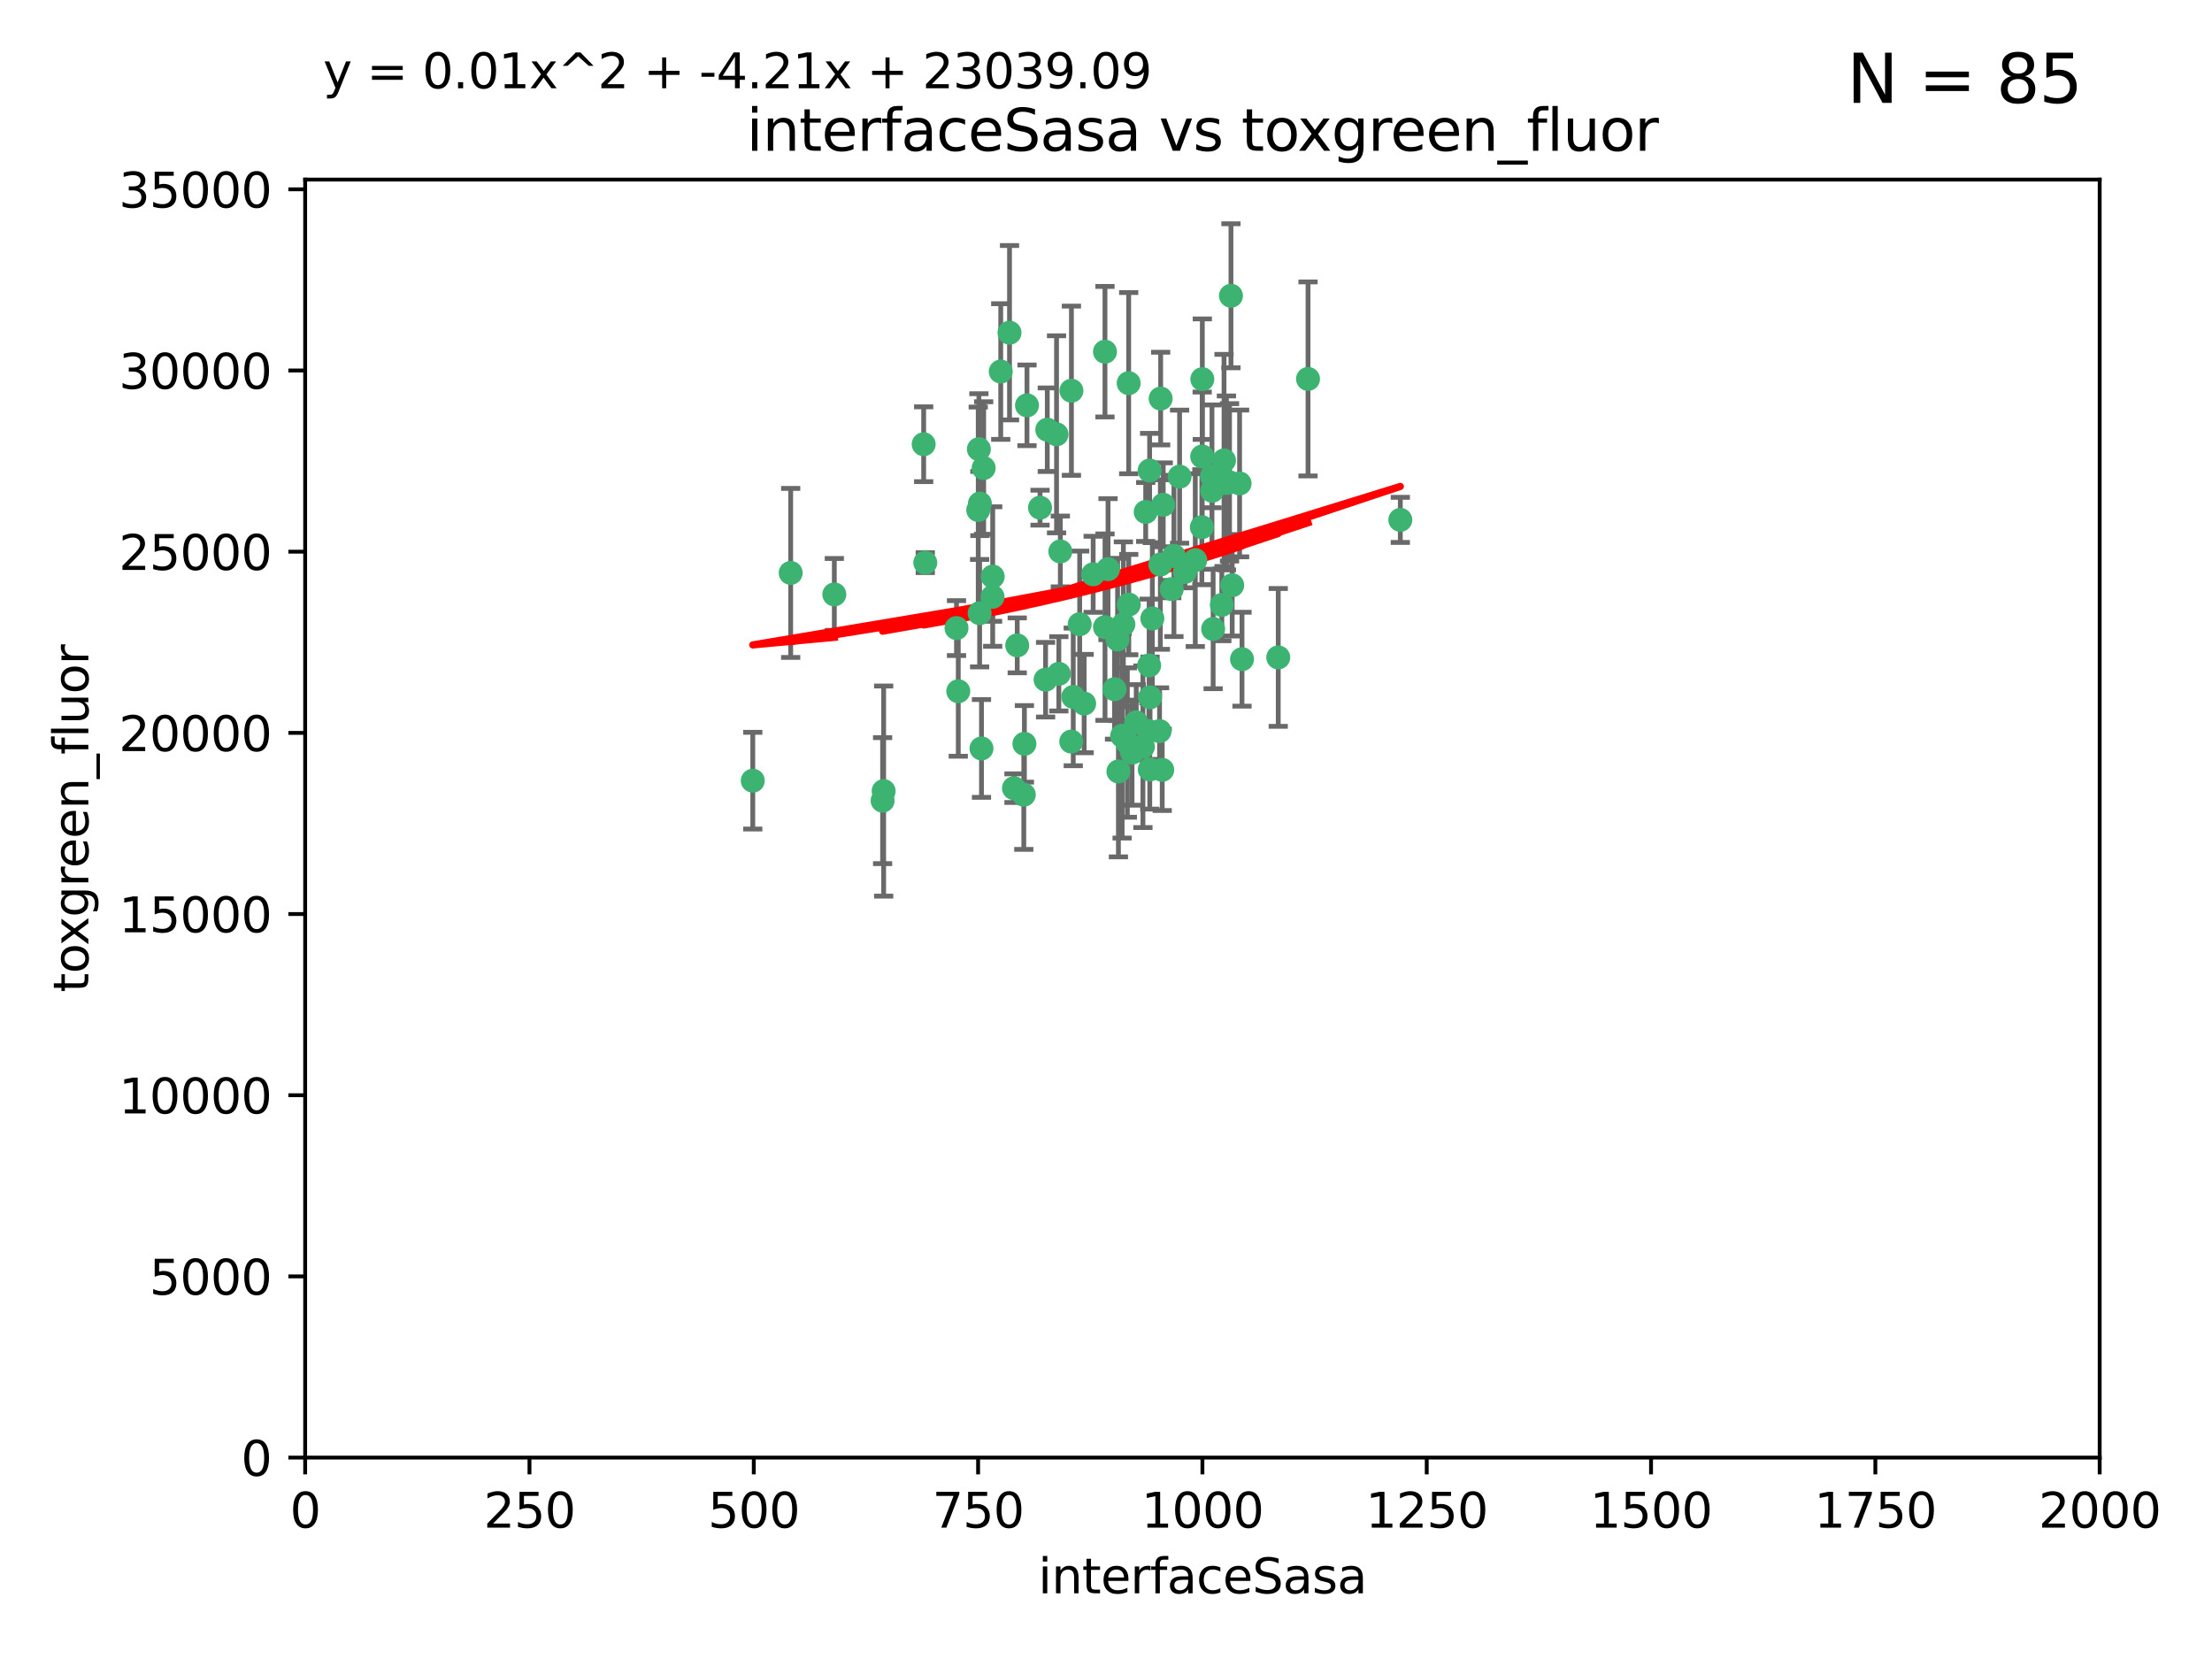 <?xml version="1.0" encoding="utf-8" standalone="no"?>
<!DOCTYPE svg PUBLIC "-//W3C//DTD SVG 1.1//EN"
  "http://www.w3.org/Graphics/SVG/1.1/DTD/svg11.dtd">
<svg xmlns:xlink="http://www.w3.org/1999/xlink" width="460.8pt" height="345.6pt" viewBox="0 0 460.8 345.6" xmlns="http://www.w3.org/2000/svg" version="1.1">
 <defs>
  <style type="text/css">*{stroke-linejoin: round; stroke-linecap: butt}</style>
 </defs>
 <g id="figure_1">
  <g id="patch_1">
   <path d="M 0 345.6 
L 460.8 345.6 
L 460.8 0 
L 0 0 
z
" style="fill: #ffffff"/>
  </g>
  <g id="axes_1">
   <g id="patch_2">
    <path d="M 63.571 303.64 
L 437.4 303.64 
L 437.4 37.411 
L 63.571 37.411 
z
" style="fill: #ffffff"/>
   </g>
   <g id="PathCollection_1">
    <defs>
     <path id="m83cdd21bfa" d="M 0 1.118 
C 0.297 1.118 0.581 1 0.791 0.791 
C 1 0.581 1.118 0.297 1.118 0 
C 1.118 -0.297 1 -0.581 0.791 -0.791 
C 0.581 -1 0.297 -1.118 0 -1.118 
C -0.297 -1.118 -0.581 -1 -0.791 -0.791 
C -1 -0.581 -1.118 -0.297 -1.118 0 
C -1.118 0.297 -1 0.581 -0.791 0.791 
C -0.581 1 -0.297 1.118 0 1.118 
z
" style="stroke: #3cb371"/>
    </defs>
    <g clip-path="url(#pf800359e5c)">
     <use xlink:href="#m83cdd21bfa" x="272.484" y="78.941" style="fill: #3cb371; stroke: #3cb371"/>
     <use xlink:href="#m83cdd21bfa" x="242.323" y="105.159" style="fill: #3cb371; stroke: #3cb371"/>
     <use xlink:href="#m83cdd21bfa" x="248.998" y="116.686" style="fill: #3cb371; stroke: #3cb371"/>
     <use xlink:href="#m83cdd21bfa" x="239.489" y="98.026" style="fill: #3cb371; stroke: #3cb371"/>
     <use xlink:href="#m83cdd21bfa" x="250.437" y="95.094" style="fill: #3cb371; stroke: #3cb371"/>
     <use xlink:href="#m83cdd21bfa" x="266.28" y="136.954" style="fill: #3cb371; stroke: #3cb371"/>
     <use xlink:href="#m83cdd21bfa" x="218.168" y="89.516" style="fill: #3cb371; stroke: #3cb371"/>
     <use xlink:href="#m83cdd21bfa" x="254.987" y="95.918" style="fill: #3cb371; stroke: #3cb371"/>
     <use xlink:href="#m83cdd21bfa" x="220.886" y="114.875" style="fill: #3cb371; stroke: #3cb371"/>
     <use xlink:href="#m83cdd21bfa" x="241.787" y="83.03" style="fill: #3cb371; stroke: #3cb371"/>
     <use xlink:href="#m83cdd21bfa" x="252.721" y="131.024" style="fill: #3cb371; stroke: #3cb371"/>
     <use xlink:href="#m83cdd21bfa" x="258.229" y="100.71" style="fill: #3cb371; stroke: #3cb371"/>
     <use xlink:href="#m83cdd21bfa" x="232.987" y="160.712" style="fill: #3cb371; stroke: #3cb371"/>
     <use xlink:href="#m83cdd21bfa" x="241.557" y="152.304" style="fill: #3cb371; stroke: #3cb371"/>
     <use xlink:href="#m83cdd21bfa" x="230.194" y="130.646" style="fill: #3cb371; stroke: #3cb371"/>
     <use xlink:href="#m83cdd21bfa" x="255.489" y="100.601" style="fill: #3cb371; stroke: #3cb371"/>
     <use xlink:href="#m83cdd21bfa" x="256.689" y="121.921" style="fill: #3cb371; stroke: #3cb371"/>
     <use xlink:href="#m83cdd21bfa" x="244.553" y="115.814" style="fill: #3cb371; stroke: #3cb371"/>
     <use xlink:href="#m83cdd21bfa" x="250.368" y="109.818" style="fill: #3cb371; stroke: #3cb371"/>
     <use xlink:href="#m83cdd21bfa" x="230.187" y="73.266" style="fill: #3cb371; stroke: #3cb371"/>
     <use xlink:href="#m83cdd21bfa" x="240.054" y="128.839" style="fill: #3cb371; stroke: #3cb371"/>
     <use xlink:href="#m83cdd21bfa" x="246.854" y="119.146" style="fill: #3cb371; stroke: #3cb371"/>
     <use xlink:href="#m83cdd21bfa" x="239.385" y="138.622" style="fill: #3cb371; stroke: #3cb371"/>
     <use xlink:href="#m83cdd21bfa" x="223.198" y="81.394" style="fill: #3cb371; stroke: #3cb371"/>
     <use xlink:href="#m83cdd21bfa" x="258.734" y="137.321" style="fill: #3cb371; stroke: #3cb371"/>
     <use xlink:href="#m83cdd21bfa" x="256.134" y="100.483" style="fill: #3cb371; stroke: #3cb371"/>
     <use xlink:href="#m83cdd21bfa" x="233.762" y="153.285" style="fill: #3cb371; stroke: #3cb371"/>
     <use xlink:href="#m83cdd21bfa" x="235.142" y="125.947" style="fill: #3cb371; stroke: #3cb371"/>
     <use xlink:href="#m83cdd21bfa" x="234.02" y="130.067" style="fill: #3cb371; stroke: #3cb371"/>
     <use xlink:href="#m83cdd21bfa" x="220.097" y="90.475" style="fill: #3cb371; stroke: #3cb371"/>
     <use xlink:href="#m83cdd21bfa" x="223.161" y="154.483" style="fill: #3cb371; stroke: #3cb371"/>
     <use xlink:href="#m83cdd21bfa" x="241.725" y="117.601" style="fill: #3cb371; stroke: #3cb371"/>
     <use xlink:href="#m83cdd21bfa" x="225.848" y="146.564" style="fill: #3cb371; stroke: #3cb371"/>
     <use xlink:href="#m83cdd21bfa" x="238.669" y="106.653" style="fill: #3cb371; stroke: #3cb371"/>
     <use xlink:href="#m83cdd21bfa" x="252.51" y="102.24" style="fill: #3cb371; stroke: #3cb371"/>
     <use xlink:href="#m83cdd21bfa" x="227.725" y="119.635" style="fill: #3cb371; stroke: #3cb371"/>
     <use xlink:href="#m83cdd21bfa" x="235.125" y="79.819" style="fill: #3cb371; stroke: #3cb371"/>
     <use xlink:href="#m83cdd21bfa" x="206.772" y="124.329" style="fill: #3cb371; stroke: #3cb371"/>
     <use xlink:href="#m83cdd21bfa" x="244.091" y="122.72" style="fill: #3cb371; stroke: #3cb371"/>
     <use xlink:href="#m83cdd21bfa" x="211.908" y="134.443" style="fill: #3cb371; stroke: #3cb371"/>
     <use xlink:href="#m83cdd21bfa" x="213.404" y="154.954" style="fill: #3cb371; stroke: #3cb371"/>
     <use xlink:href="#m83cdd21bfa" x="204.131" y="104.896" style="fill: #3cb371; stroke: #3cb371"/>
     <use xlink:href="#m83cdd21bfa" x="245.731" y="99.298" style="fill: #3cb371; stroke: #3cb371"/>
     <use xlink:href="#m83cdd21bfa" x="216.658" y="105.756" style="fill: #3cb371; stroke: #3cb371"/>
     <use xlink:href="#m83cdd21bfa" x="204.916" y="97.498" style="fill: #3cb371; stroke: #3cb371"/>
     <use xlink:href="#m83cdd21bfa" x="192.417" y="92.545" style="fill: #3cb371; stroke: #3cb371"/>
     <use xlink:href="#m83cdd21bfa" x="213.275" y="165.548" style="fill: #3cb371; stroke: #3cb371"/>
     <use xlink:href="#m83cdd21bfa" x="206.796" y="120.108" style="fill: #3cb371; stroke: #3cb371"/>
     <use xlink:href="#m83cdd21bfa" x="291.711" y="108.301" style="fill: #3cb371; stroke: #3cb371"/>
     <use xlink:href="#m83cdd21bfa" x="224.916" y="130.038" style="fill: #3cb371; stroke: #3cb371"/>
     <use xlink:href="#m83cdd21bfa" x="250.465" y="78.988" style="fill: #3cb371; stroke: #3cb371"/>
     <use xlink:href="#m83cdd21bfa" x="199.256" y="130.84" style="fill: #3cb371; stroke: #3cb371"/>
     <use xlink:href="#m83cdd21bfa" x="204.462" y="155.918" style="fill: #3cb371; stroke: #3cb371"/>
     <use xlink:href="#m83cdd21bfa" x="220.577" y="140.37" style="fill: #3cb371; stroke: #3cb371"/>
     <use xlink:href="#m83cdd21bfa" x="242.11" y="160.372" style="fill: #3cb371; stroke: #3cb371"/>
     <use xlink:href="#m83cdd21bfa" x="223.577" y="145.178" style="fill: #3cb371; stroke: #3cb371"/>
     <use xlink:href="#m83cdd21bfa" x="254.529" y="126.015" style="fill: #3cb371; stroke: #3cb371"/>
     <use xlink:href="#m83cdd21bfa" x="208.473" y="77.397" style="fill: #3cb371; stroke: #3cb371"/>
     <use xlink:href="#m83cdd21bfa" x="192.753" y="117.209" style="fill: #3cb371; stroke: #3cb371"/>
     <use xlink:href="#m83cdd21bfa" x="203.92" y="93.572" style="fill: #3cb371; stroke: #3cb371"/>
     <use xlink:href="#m83cdd21bfa" x="230.822" y="118.565" style="fill: #3cb371; stroke: #3cb371"/>
     <use xlink:href="#m83cdd21bfa" x="239.332" y="152.32" style="fill: #3cb371; stroke: #3cb371"/>
     <use xlink:href="#m83cdd21bfa" x="204.073" y="127.738" style="fill: #3cb371; stroke: #3cb371"/>
     <use xlink:href="#m83cdd21bfa" x="210.301" y="69.309" style="fill: #3cb371; stroke: #3cb371"/>
     <use xlink:href="#m83cdd21bfa" x="239.579" y="145.262" style="fill: #3cb371; stroke: #3cb371"/>
     <use xlink:href="#m83cdd21bfa" x="236.699" y="150.469" style="fill: #3cb371; stroke: #3cb371"/>
     <use xlink:href="#m83cdd21bfa" x="252.476" y="99.184" style="fill: #3cb371; stroke: #3cb371"/>
     <use xlink:href="#m83cdd21bfa" x="256.433" y="61.614" style="fill: #3cb371; stroke: #3cb371"/>
     <use xlink:href="#m83cdd21bfa" x="203.785" y="106.253" style="fill: #3cb371; stroke: #3cb371"/>
     <use xlink:href="#m83cdd21bfa" x="213.94" y="84.44" style="fill: #3cb371; stroke: #3cb371"/>
     <use xlink:href="#m83cdd21bfa" x="183.864" y="166.79" style="fill: #3cb371; stroke: #3cb371"/>
     <use xlink:href="#m83cdd21bfa" x="211.23" y="164.19" style="fill: #3cb371; stroke: #3cb371"/>
     <use xlink:href="#m83cdd21bfa" x="238.093" y="155.561" style="fill: #3cb371; stroke: #3cb371"/>
     <use xlink:href="#m83cdd21bfa" x="199.626" y="143.999" style="fill: #3cb371; stroke: #3cb371"/>
     <use xlink:href="#m83cdd21bfa" x="235.826" y="156.792" style="fill: #3cb371; stroke: #3cb371"/>
     <use xlink:href="#m83cdd21bfa" x="232.811" y="133.213" style="fill: #3cb371; stroke: #3cb371"/>
     <use xlink:href="#m83cdd21bfa" x="239.516" y="160.289" style="fill: #3cb371; stroke: #3cb371"/>
     <use xlink:href="#m83cdd21bfa" x="164.714" y="119.349" style="fill: #3cb371; stroke: #3cb371"/>
     <use xlink:href="#m83cdd21bfa" x="217.815" y="141.593" style="fill: #3cb371; stroke: #3cb371"/>
     <use xlink:href="#m83cdd21bfa" x="234.846" y="154.686" style="fill: #3cb371; stroke: #3cb371"/>
     <use xlink:href="#m83cdd21bfa" x="184.082" y="164.794" style="fill: #3cb371; stroke: #3cb371"/>
     <use xlink:href="#m83cdd21bfa" x="232.174" y="143.576" style="fill: #3cb371; stroke: #3cb371"/>
     <use xlink:href="#m83cdd21bfa" x="156.817" y="162.629" style="fill: #3cb371; stroke: #3cb371"/>
     <use xlink:href="#m83cdd21bfa" x="173.806" y="123.828" style="fill: #3cb371; stroke: #3cb371"/>
    </g>
   </g>
   <g id="matplotlib.axis_1">
    <g id="xtick_1">
     <g id="line2d_1">
      <defs>
       <path id="md3f3652054" d="M 0 0 
L 0 3.5 
" style="stroke: #000000; stroke-width: 0.8"/>
      </defs>
      <g>
       <use xlink:href="#md3f3652054" x="63.571" y="303.64" style="stroke: #000000; stroke-width: 0.8"/>
      </g>
     </g>
     <g id="text_1">
      <!-- 0 -->
      <g transform="translate(60.39 318.238)scale(0.1 -0.1)">
       <defs>
        <path id="DejaVuSans-30" d="M 2034 4250 
Q 1547 4250 1301 3770 
Q 1056 3291 1056 2328 
Q 1056 1369 1301 889 
Q 1547 409 2034 409 
Q 2525 409 2770 889 
Q 3016 1369 3016 2328 
Q 3016 3291 2770 3770 
Q 2525 4250 2034 4250 
z
M 2034 4750 
Q 2819 4750 3233 4129 
Q 3647 3509 3647 2328 
Q 3647 1150 3233 529 
Q 2819 -91 2034 -91 
Q 1250 -91 836 529 
Q 422 1150 422 2328 
Q 422 3509 836 4129 
Q 1250 4750 2034 4750 
z
" transform="scale(0.016)"/>
       </defs>
       <use xlink:href="#DejaVuSans-30"/>
      </g>
     </g>
    </g>
    <g id="xtick_2">
     <g id="line2d_2">
      <g>
       <use xlink:href="#md3f3652054" x="110.3" y="303.64" style="stroke: #000000; stroke-width: 0.8"/>
      </g>
     </g>
     <g id="text_2">
      <!-- 250 -->
      <g transform="translate(100.756 318.238)scale(0.1 -0.1)">
       <defs>
        <path id="DejaVuSans-32" d="M 1228 531 
L 3431 531 
L 3431 0 
L 469 0 
L 469 531 
Q 828 903 1448 1529 
Q 2069 2156 2228 2338 
Q 2531 2678 2651 2914 
Q 2772 3150 2772 3378 
Q 2772 3750 2511 3984 
Q 2250 4219 1831 4219 
Q 1534 4219 1204 4116 
Q 875 4013 500 3803 
L 500 4441 
Q 881 4594 1212 4672 
Q 1544 4750 1819 4750 
Q 2544 4750 2975 4387 
Q 3406 4025 3406 3419 
Q 3406 3131 3298 2873 
Q 3191 2616 2906 2266 
Q 2828 2175 2409 1742 
Q 1991 1309 1228 531 
z
" transform="scale(0.016)"/>
        <path id="DejaVuSans-35" d="M 691 4666 
L 3169 4666 
L 3169 4134 
L 1269 4134 
L 1269 2991 
Q 1406 3038 1543 3061 
Q 1681 3084 1819 3084 
Q 2600 3084 3056 2656 
Q 3513 2228 3513 1497 
Q 3513 744 3044 326 
Q 2575 -91 1722 -91 
Q 1428 -91 1123 -41 
Q 819 9 494 109 
L 494 744 
Q 775 591 1075 516 
Q 1375 441 1709 441 
Q 2250 441 2565 725 
Q 2881 1009 2881 1497 
Q 2881 1984 2565 2268 
Q 2250 2553 1709 2553 
Q 1456 2553 1204 2497 
Q 953 2441 691 2322 
L 691 4666 
z
" transform="scale(0.016)"/>
       </defs>
       <use xlink:href="#DejaVuSans-32"/>
       <use xlink:href="#DejaVuSans-35" x="63.623"/>
       <use xlink:href="#DejaVuSans-30" x="127.246"/>
      </g>
     </g>
    </g>
    <g id="xtick_3">
     <g id="line2d_3">
      <g>
       <use xlink:href="#md3f3652054" x="157.028" y="303.64" style="stroke: #000000; stroke-width: 0.8"/>
      </g>
     </g>
     <g id="text_3">
      <!-- 500 -->
      <g transform="translate(147.485 318.238)scale(0.1 -0.1)">
       <use xlink:href="#DejaVuSans-35"/>
       <use xlink:href="#DejaVuSans-30" x="63.623"/>
       <use xlink:href="#DejaVuSans-30" x="127.246"/>
      </g>
     </g>
    </g>
    <g id="xtick_4">
     <g id="line2d_4">
      <g>
       <use xlink:href="#md3f3652054" x="203.757" y="303.64" style="stroke: #000000; stroke-width: 0.8"/>
      </g>
     </g>
     <g id="text_4">
      <!-- 750 -->
      <g transform="translate(194.213 318.238)scale(0.1 -0.1)">
       <defs>
        <path id="DejaVuSans-37" d="M 525 4666 
L 3525 4666 
L 3525 4397 
L 1831 0 
L 1172 0 
L 2766 4134 
L 525 4134 
L 525 4666 
z
" transform="scale(0.016)"/>
       </defs>
       <use xlink:href="#DejaVuSans-37"/>
       <use xlink:href="#DejaVuSans-35" x="63.623"/>
       <use xlink:href="#DejaVuSans-30" x="127.246"/>
      </g>
     </g>
    </g>
    <g id="xtick_5">
     <g id="line2d_5">
      <g>
       <use xlink:href="#md3f3652054" x="250.486" y="303.64" style="stroke: #000000; stroke-width: 0.8"/>
      </g>
     </g>
     <g id="text_5">
      <!-- 1000 -->
      <g transform="translate(237.761 318.238)scale(0.1 -0.1)">
       <defs>
        <path id="DejaVuSans-31" d="M 794 531 
L 1825 531 
L 1825 4091 
L 703 3866 
L 703 4441 
L 1819 4666 
L 2450 4666 
L 2450 531 
L 3481 531 
L 3481 0 
L 794 0 
L 794 531 
z
" transform="scale(0.016)"/>
       </defs>
       <use xlink:href="#DejaVuSans-31"/>
       <use xlink:href="#DejaVuSans-30" x="63.623"/>
       <use xlink:href="#DejaVuSans-30" x="127.246"/>
       <use xlink:href="#DejaVuSans-30" x="190.869"/>
      </g>
     </g>
    </g>
    <g id="xtick_6">
     <g id="line2d_6">
      <g>
       <use xlink:href="#md3f3652054" x="297.214" y="303.64" style="stroke: #000000; stroke-width: 0.8"/>
      </g>
     </g>
     <g id="text_6">
      <!-- 1250 -->
      <g transform="translate(284.489 318.238)scale(0.1 -0.1)">
       <use xlink:href="#DejaVuSans-31"/>
       <use xlink:href="#DejaVuSans-32" x="63.623"/>
       <use xlink:href="#DejaVuSans-35" x="127.246"/>
       <use xlink:href="#DejaVuSans-30" x="190.869"/>
      </g>
     </g>
    </g>
    <g id="xtick_7">
     <g id="line2d_7">
      <g>
       <use xlink:href="#md3f3652054" x="343.943" y="303.64" style="stroke: #000000; stroke-width: 0.8"/>
      </g>
     </g>
     <g id="text_7">
      <!-- 1500 -->
      <g transform="translate(331.218 318.238)scale(0.1 -0.1)">
       <use xlink:href="#DejaVuSans-31"/>
       <use xlink:href="#DejaVuSans-35" x="63.623"/>
       <use xlink:href="#DejaVuSans-30" x="127.246"/>
       <use xlink:href="#DejaVuSans-30" x="190.869"/>
      </g>
     </g>
    </g>
    <g id="xtick_8">
     <g id="line2d_8">
      <g>
       <use xlink:href="#md3f3652054" x="390.671" y="303.64" style="stroke: #000000; stroke-width: 0.8"/>
      </g>
     </g>
     <g id="text_8">
      <!-- 1750 -->
      <g transform="translate(377.946 318.238)scale(0.1 -0.1)">
       <use xlink:href="#DejaVuSans-31"/>
       <use xlink:href="#DejaVuSans-37" x="63.623"/>
       <use xlink:href="#DejaVuSans-35" x="127.246"/>
       <use xlink:href="#DejaVuSans-30" x="190.869"/>
      </g>
     </g>
    </g>
    <g id="xtick_9">
     <g id="line2d_9">
      <g>
       <use xlink:href="#md3f3652054" x="437.4" y="303.64" style="stroke: #000000; stroke-width: 0.8"/>
      </g>
     </g>
     <g id="text_9">
      <!-- 2000 -->
      <g transform="translate(424.675 318.238)scale(0.1 -0.1)">
       <use xlink:href="#DejaVuSans-32"/>
       <use xlink:href="#DejaVuSans-30" x="63.623"/>
       <use xlink:href="#DejaVuSans-30" x="127.246"/>
       <use xlink:href="#DejaVuSans-30" x="190.869"/>
      </g>
     </g>
    </g>
    <g id="text_10">
     <!-- interfaceSasa -->
     <g transform="translate(216.279 331.917)scale(0.1 -0.1)">
      <defs>
       <path id="DejaVuSans-69" d="M 603 3500 
L 1178 3500 
L 1178 0 
L 603 0 
L 603 3500 
z
M 603 4863 
L 1178 4863 
L 1178 4134 
L 603 4134 
L 603 4863 
z
" transform="scale(0.016)"/>
       <path id="DejaVuSans-6e" d="M 3513 2113 
L 3513 0 
L 2938 0 
L 2938 2094 
Q 2938 2591 2744 2837 
Q 2550 3084 2163 3084 
Q 1697 3084 1428 2787 
Q 1159 2491 1159 1978 
L 1159 0 
L 581 0 
L 581 3500 
L 1159 3500 
L 1159 2956 
Q 1366 3272 1645 3428 
Q 1925 3584 2291 3584 
Q 2894 3584 3203 3211 
Q 3513 2838 3513 2113 
z
" transform="scale(0.016)"/>
       <path id="DejaVuSans-74" d="M 1172 4494 
L 1172 3500 
L 2356 3500 
L 2356 3053 
L 1172 3053 
L 1172 1153 
Q 1172 725 1289 603 
Q 1406 481 1766 481 
L 2356 481 
L 2356 0 
L 1766 0 
Q 1100 0 847 248 
Q 594 497 594 1153 
L 594 3053 
L 172 3053 
L 172 3500 
L 594 3500 
L 594 4494 
L 1172 4494 
z
" transform="scale(0.016)"/>
       <path id="DejaVuSans-65" d="M 3597 1894 
L 3597 1613 
L 953 1613 
Q 991 1019 1311 708 
Q 1631 397 2203 397 
Q 2534 397 2845 478 
Q 3156 559 3463 722 
L 3463 178 
Q 3153 47 2828 -22 
Q 2503 -91 2169 -91 
Q 1331 -91 842 396 
Q 353 884 353 1716 
Q 353 2575 817 3079 
Q 1281 3584 2069 3584 
Q 2775 3584 3186 3129 
Q 3597 2675 3597 1894 
z
M 3022 2063 
Q 3016 2534 2758 2815 
Q 2500 3097 2075 3097 
Q 1594 3097 1305 2825 
Q 1016 2553 972 2059 
L 3022 2063 
z
" transform="scale(0.016)"/>
       <path id="DejaVuSans-72" d="M 2631 2963 
Q 2534 3019 2420 3045 
Q 2306 3072 2169 3072 
Q 1681 3072 1420 2755 
Q 1159 2438 1159 1844 
L 1159 0 
L 581 0 
L 581 3500 
L 1159 3500 
L 1159 2956 
Q 1341 3275 1631 3429 
Q 1922 3584 2338 3584 
Q 2397 3584 2469 3576 
Q 2541 3569 2628 3553 
L 2631 2963 
z
" transform="scale(0.016)"/>
       <path id="DejaVuSans-66" d="M 2375 4863 
L 2375 4384 
L 1825 4384 
Q 1516 4384 1395 4259 
Q 1275 4134 1275 3809 
L 1275 3500 
L 2222 3500 
L 2222 3053 
L 1275 3053 
L 1275 0 
L 697 0 
L 697 3053 
L 147 3053 
L 147 3500 
L 697 3500 
L 697 3744 
Q 697 4328 969 4595 
Q 1241 4863 1831 4863 
L 2375 4863 
z
" transform="scale(0.016)"/>
       <path id="DejaVuSans-61" d="M 2194 1759 
Q 1497 1759 1228 1600 
Q 959 1441 959 1056 
Q 959 750 1161 570 
Q 1363 391 1709 391 
Q 2188 391 2477 730 
Q 2766 1069 2766 1631 
L 2766 1759 
L 2194 1759 
z
M 3341 1997 
L 3341 0 
L 2766 0 
L 2766 531 
Q 2569 213 2275 61 
Q 1981 -91 1556 -91 
Q 1019 -91 701 211 
Q 384 513 384 1019 
Q 384 1609 779 1909 
Q 1175 2209 1959 2209 
L 2766 2209 
L 2766 2266 
Q 2766 2663 2505 2880 
Q 2244 3097 1772 3097 
Q 1472 3097 1187 3025 
Q 903 2953 641 2809 
L 641 3341 
Q 956 3463 1253 3523 
Q 1550 3584 1831 3584 
Q 2591 3584 2966 3190 
Q 3341 2797 3341 1997 
z
" transform="scale(0.016)"/>
       <path id="DejaVuSans-63" d="M 3122 3366 
L 3122 2828 
Q 2878 2963 2633 3030 
Q 2388 3097 2138 3097 
Q 1578 3097 1268 2742 
Q 959 2388 959 1747 
Q 959 1106 1268 751 
Q 1578 397 2138 397 
Q 2388 397 2633 464 
Q 2878 531 3122 666 
L 3122 134 
Q 2881 22 2623 -34 
Q 2366 -91 2075 -91 
Q 1284 -91 818 406 
Q 353 903 353 1747 
Q 353 2603 823 3093 
Q 1294 3584 2113 3584 
Q 2378 3584 2631 3529 
Q 2884 3475 3122 3366 
z
" transform="scale(0.016)"/>
       <path id="DejaVuSans-53" d="M 3425 4513 
L 3425 3897 
Q 3066 4069 2747 4153 
Q 2428 4238 2131 4238 
Q 1616 4238 1336 4038 
Q 1056 3838 1056 3469 
Q 1056 3159 1242 3001 
Q 1428 2844 1947 2747 
L 2328 2669 
Q 3034 2534 3370 2195 
Q 3706 1856 3706 1288 
Q 3706 609 3251 259 
Q 2797 -91 1919 -91 
Q 1588 -91 1214 -16 
Q 841 59 441 206 
L 441 856 
Q 825 641 1194 531 
Q 1563 422 1919 422 
Q 2459 422 2753 634 
Q 3047 847 3047 1241 
Q 3047 1584 2836 1778 
Q 2625 1972 2144 2069 
L 1759 2144 
Q 1053 2284 737 2584 
Q 422 2884 422 3419 
Q 422 4038 858 4394 
Q 1294 4750 2059 4750 
Q 2388 4750 2728 4690 
Q 3069 4631 3425 4513 
z
" transform="scale(0.016)"/>
       <path id="DejaVuSans-73" d="M 2834 3397 
L 2834 2853 
Q 2591 2978 2328 3040 
Q 2066 3103 1784 3103 
Q 1356 3103 1142 2972 
Q 928 2841 928 2578 
Q 928 2378 1081 2264 
Q 1234 2150 1697 2047 
L 1894 2003 
Q 2506 1872 2764 1633 
Q 3022 1394 3022 966 
Q 3022 478 2636 193 
Q 2250 -91 1575 -91 
Q 1294 -91 989 -36 
Q 684 19 347 128 
L 347 722 
Q 666 556 975 473 
Q 1284 391 1588 391 
Q 1994 391 2212 530 
Q 2431 669 2431 922 
Q 2431 1156 2273 1281 
Q 2116 1406 1581 1522 
L 1381 1569 
Q 847 1681 609 1914 
Q 372 2147 372 2553 
Q 372 3047 722 3315 
Q 1072 3584 1716 3584 
Q 2034 3584 2315 3537 
Q 2597 3491 2834 3397 
z
" transform="scale(0.016)"/>
      </defs>
      <use xlink:href="#DejaVuSans-69"/>
      <use xlink:href="#DejaVuSans-6e" x="27.783"/>
      <use xlink:href="#DejaVuSans-74" x="91.162"/>
      <use xlink:href="#DejaVuSans-65" x="130.371"/>
      <use xlink:href="#DejaVuSans-72" x="191.895"/>
      <use xlink:href="#DejaVuSans-66" x="233.008"/>
      <use xlink:href="#DejaVuSans-61" x="268.213"/>
      <use xlink:href="#DejaVuSans-63" x="329.492"/>
      <use xlink:href="#DejaVuSans-65" x="384.473"/>
      <use xlink:href="#DejaVuSans-53" x="445.996"/>
      <use xlink:href="#DejaVuSans-61" x="509.473"/>
      <use xlink:href="#DejaVuSans-73" x="570.752"/>
      <use xlink:href="#DejaVuSans-61" x="622.852"/>
     </g>
    </g>
   </g>
   <g id="matplotlib.axis_2">
    <g id="ytick_1">
     <g id="line2d_10">
      <defs>
       <path id="m6ed6ec8a47" d="M 0 0 
L -3.5 0 
" style="stroke: #000000; stroke-width: 0.8"/>
      </defs>
      <g>
       <use xlink:href="#m6ed6ec8a47" x="63.571" y="303.64" style="stroke: #000000; stroke-width: 0.8"/>
      </g>
     </g>
     <g id="text_11">
      <!-- 0 -->
      <g transform="translate(50.209 307.439)scale(0.1 -0.1)">
       <use xlink:href="#DejaVuSans-30"/>
      </g>
     </g>
    </g>
    <g id="ytick_2">
     <g id="line2d_11">
      <g>
       <use xlink:href="#m6ed6ec8a47" x="63.571" y="265.897" style="stroke: #000000; stroke-width: 0.8"/>
      </g>
     </g>
     <g id="text_12">
      <!-- 5000 -->
      <g transform="translate(31.121 269.696)scale(0.1 -0.1)">
       <use xlink:href="#DejaVuSans-35"/>
       <use xlink:href="#DejaVuSans-30" x="63.623"/>
       <use xlink:href="#DejaVuSans-30" x="127.246"/>
       <use xlink:href="#DejaVuSans-30" x="190.869"/>
      </g>
     </g>
    </g>
    <g id="ytick_3">
     <g id="line2d_12">
      <g>
       <use xlink:href="#m6ed6ec8a47" x="63.571" y="228.154" style="stroke: #000000; stroke-width: 0.8"/>
      </g>
     </g>
     <g id="text_13">
      <!-- 10000 -->
      <g transform="translate(24.759 231.953)scale(0.1 -0.1)">
       <use xlink:href="#DejaVuSans-31"/>
       <use xlink:href="#DejaVuSans-30" x="63.623"/>
       <use xlink:href="#DejaVuSans-30" x="127.246"/>
       <use xlink:href="#DejaVuSans-30" x="190.869"/>
       <use xlink:href="#DejaVuSans-30" x="254.492"/>
      </g>
     </g>
    </g>
    <g id="ytick_4">
     <g id="line2d_13">
      <g>
       <use xlink:href="#m6ed6ec8a47" x="63.571" y="190.411" style="stroke: #000000; stroke-width: 0.8"/>
      </g>
     </g>
     <g id="text_14">
      <!-- 15000 -->
      <g transform="translate(24.759 194.21)scale(0.1 -0.1)">
       <use xlink:href="#DejaVuSans-31"/>
       <use xlink:href="#DejaVuSans-35" x="63.623"/>
       <use xlink:href="#DejaVuSans-30" x="127.246"/>
       <use xlink:href="#DejaVuSans-30" x="190.869"/>
       <use xlink:href="#DejaVuSans-30" x="254.492"/>
      </g>
     </g>
    </g>
    <g id="ytick_5">
     <g id="line2d_14">
      <g>
       <use xlink:href="#m6ed6ec8a47" x="63.571" y="152.668" style="stroke: #000000; stroke-width: 0.8"/>
      </g>
     </g>
     <g id="text_15">
      <!-- 20000 -->
      <g transform="translate(24.759 156.467)scale(0.1 -0.1)">
       <use xlink:href="#DejaVuSans-32"/>
       <use xlink:href="#DejaVuSans-30" x="63.623"/>
       <use xlink:href="#DejaVuSans-30" x="127.246"/>
       <use xlink:href="#DejaVuSans-30" x="190.869"/>
       <use xlink:href="#DejaVuSans-30" x="254.492"/>
      </g>
     </g>
    </g>
    <g id="ytick_6">
     <g id="line2d_15">
      <g>
       <use xlink:href="#m6ed6ec8a47" x="63.571" y="114.925" style="stroke: #000000; stroke-width: 0.8"/>
      </g>
     </g>
     <g id="text_16">
      <!-- 25000 -->
      <g transform="translate(24.759 118.724)scale(0.1 -0.1)">
       <use xlink:href="#DejaVuSans-32"/>
       <use xlink:href="#DejaVuSans-35" x="63.623"/>
       <use xlink:href="#DejaVuSans-30" x="127.246"/>
       <use xlink:href="#DejaVuSans-30" x="190.869"/>
       <use xlink:href="#DejaVuSans-30" x="254.492"/>
      </g>
     </g>
    </g>
    <g id="ytick_7">
     <g id="line2d_16">
      <g>
       <use xlink:href="#m6ed6ec8a47" x="63.571" y="77.181" style="stroke: #000000; stroke-width: 0.8"/>
      </g>
     </g>
     <g id="text_17">
      <!-- 30000 -->
      <g transform="translate(24.759 80.981)scale(0.1 -0.1)">
       <defs>
        <path id="DejaVuSans-33" d="M 2597 2516 
Q 3050 2419 3304 2112 
Q 3559 1806 3559 1356 
Q 3559 666 3084 287 
Q 2609 -91 1734 -91 
Q 1441 -91 1130 -33 
Q 819 25 488 141 
L 488 750 
Q 750 597 1062 519 
Q 1375 441 1716 441 
Q 2309 441 2620 675 
Q 2931 909 2931 1356 
Q 2931 1769 2642 2001 
Q 2353 2234 1838 2234 
L 1294 2234 
L 1294 2753 
L 1863 2753 
Q 2328 2753 2575 2939 
Q 2822 3125 2822 3475 
Q 2822 3834 2567 4026 
Q 2313 4219 1838 4219 
Q 1578 4219 1281 4162 
Q 984 4106 628 3988 
L 628 4550 
Q 988 4650 1302 4700 
Q 1616 4750 1894 4750 
Q 2613 4750 3031 4423 
Q 3450 4097 3450 3541 
Q 3450 3153 3228 2886 
Q 3006 2619 2597 2516 
z
" transform="scale(0.016)"/>
       </defs>
       <use xlink:href="#DejaVuSans-33"/>
       <use xlink:href="#DejaVuSans-30" x="63.623"/>
       <use xlink:href="#DejaVuSans-30" x="127.246"/>
       <use xlink:href="#DejaVuSans-30" x="190.869"/>
       <use xlink:href="#DejaVuSans-30" x="254.492"/>
      </g>
     </g>
    </g>
    <g id="ytick_8">
     <g id="line2d_17">
      <g>
       <use xlink:href="#m6ed6ec8a47" x="63.571" y="39.438" style="stroke: #000000; stroke-width: 0.8"/>
      </g>
     </g>
     <g id="text_18">
      <!-- 35000 -->
      <g transform="translate(24.759 43.238)scale(0.1 -0.1)">
       <use xlink:href="#DejaVuSans-33"/>
       <use xlink:href="#DejaVuSans-35" x="63.623"/>
       <use xlink:href="#DejaVuSans-30" x="127.246"/>
       <use xlink:href="#DejaVuSans-30" x="190.869"/>
       <use xlink:href="#DejaVuSans-30" x="254.492"/>
      </g>
     </g>
    </g>
    <g id="text_19">
     <!-- toxgreen_fluor -->
     <g transform="translate(18.401 206.72)rotate(-90)scale(0.1 -0.1)">
      <defs>
       <path id="DejaVuSans-6f" d="M 1959 3097 
Q 1497 3097 1228 2736 
Q 959 2375 959 1747 
Q 959 1119 1226 758 
Q 1494 397 1959 397 
Q 2419 397 2687 759 
Q 2956 1122 2956 1747 
Q 2956 2369 2687 2733 
Q 2419 3097 1959 3097 
z
M 1959 3584 
Q 2709 3584 3137 3096 
Q 3566 2609 3566 1747 
Q 3566 888 3137 398 
Q 2709 -91 1959 -91 
Q 1206 -91 779 398 
Q 353 888 353 1747 
Q 353 2609 779 3096 
Q 1206 3584 1959 3584 
z
" transform="scale(0.016)"/>
       <path id="DejaVuSans-78" d="M 3513 3500 
L 2247 1797 
L 3578 0 
L 2900 0 
L 1881 1375 
L 863 0 
L 184 0 
L 1544 1831 
L 300 3500 
L 978 3500 
L 1906 2253 
L 2834 3500 
L 3513 3500 
z
" transform="scale(0.016)"/>
       <path id="DejaVuSans-67" d="M 2906 1791 
Q 2906 2416 2648 2759 
Q 2391 3103 1925 3103 
Q 1463 3103 1205 2759 
Q 947 2416 947 1791 
Q 947 1169 1205 825 
Q 1463 481 1925 481 
Q 2391 481 2648 825 
Q 2906 1169 2906 1791 
z
M 3481 434 
Q 3481 -459 3084 -895 
Q 2688 -1331 1869 -1331 
Q 1566 -1331 1297 -1286 
Q 1028 -1241 775 -1147 
L 775 -588 
Q 1028 -725 1275 -790 
Q 1522 -856 1778 -856 
Q 2344 -856 2625 -561 
Q 2906 -266 2906 331 
L 2906 616 
Q 2728 306 2450 153 
Q 2172 0 1784 0 
Q 1141 0 747 490 
Q 353 981 353 1791 
Q 353 2603 747 3093 
Q 1141 3584 1784 3584 
Q 2172 3584 2450 3431 
Q 2728 3278 2906 2969 
L 2906 3500 
L 3481 3500 
L 3481 434 
z
" transform="scale(0.016)"/>
       <path id="DejaVuSans-5f" d="M 3263 -1063 
L 3263 -1509 
L -63 -1509 
L -63 -1063 
L 3263 -1063 
z
" transform="scale(0.016)"/>
       <path id="DejaVuSans-6c" d="M 603 4863 
L 1178 4863 
L 1178 0 
L 603 0 
L 603 4863 
z
" transform="scale(0.016)"/>
       <path id="DejaVuSans-75" d="M 544 1381 
L 544 3500 
L 1119 3500 
L 1119 1403 
Q 1119 906 1312 657 
Q 1506 409 1894 409 
Q 2359 409 2629 706 
Q 2900 1003 2900 1516 
L 2900 3500 
L 3475 3500 
L 3475 0 
L 2900 0 
L 2900 538 
Q 2691 219 2414 64 
Q 2138 -91 1772 -91 
Q 1169 -91 856 284 
Q 544 659 544 1381 
z
M 1991 3584 
L 1991 3584 
z
" transform="scale(0.016)"/>
      </defs>
      <use xlink:href="#DejaVuSans-74"/>
      <use xlink:href="#DejaVuSans-6f" x="39.209"/>
      <use xlink:href="#DejaVuSans-78" x="97.266"/>
      <use xlink:href="#DejaVuSans-67" x="156.445"/>
      <use xlink:href="#DejaVuSans-72" x="219.922"/>
      <use xlink:href="#DejaVuSans-65" x="258.785"/>
      <use xlink:href="#DejaVuSans-65" x="320.309"/>
      <use xlink:href="#DejaVuSans-6e" x="381.832"/>
      <use xlink:href="#DejaVuSans-5f" x="445.211"/>
      <use xlink:href="#DejaVuSans-66" x="495.211"/>
      <use xlink:href="#DejaVuSans-6c" x="530.416"/>
      <use xlink:href="#DejaVuSans-75" x="558.199"/>
      <use xlink:href="#DejaVuSans-6f" x="621.578"/>
      <use xlink:href="#DejaVuSans-72" x="682.76"/>
     </g>
    </g>
   </g>
   <g id="LineCollection_1">
    <path d="M 272.484 99.149 
L 272.484 58.733 
" clip-path="url(#pf800359e5c)" style="fill: none; stroke: #696969"/>
    <path d="M 242.323 113.901 
L 242.323 96.418 
" clip-path="url(#pf800359e5c)" style="fill: none; stroke: #696969"/>
    <path d="M 248.998 134.682 
L 248.998 98.689 
" clip-path="url(#pf800359e5c)" style="fill: none; stroke: #696969"/>
    <path d="M 239.489 105.772 
L 239.489 90.281 
" clip-path="url(#pf800359e5c)" style="fill: none; stroke: #696969"/>
    <path d="M 250.437 108.514 
L 250.437 81.675 
" clip-path="url(#pf800359e5c)" style="fill: none; stroke: #696969"/>
    <path d="M 266.28 151.309 
L 266.28 122.599 
" clip-path="url(#pf800359e5c)" style="fill: none; stroke: #696969"/>
    <path d="M 218.168 98.217 
L 218.168 80.815 
" clip-path="url(#pf800359e5c)" style="fill: none; stroke: #696969"/>
    <path d="M 254.987 118.013 
L 254.987 73.824 
" clip-path="url(#pf800359e5c)" style="fill: none; stroke: #696969"/>
    <path d="M 220.886 122.252 
L 220.886 107.498 
" clip-path="url(#pf800359e5c)" style="fill: none; stroke: #696969"/>
    <path d="M 241.787 92.683 
L 241.787 73.377 
" clip-path="url(#pf800359e5c)" style="fill: none; stroke: #696969"/>
    <path d="M 252.721 143.471 
L 252.721 118.578 
" clip-path="url(#pf800359e5c)" style="fill: none; stroke: #696969"/>
    <path d="M 258.229 115.998 
L 258.229 85.423 
" clip-path="url(#pf800359e5c)" style="fill: none; stroke: #696969"/>
    <path d="M 232.987 178.5 
L 232.987 142.925 
" clip-path="url(#pf800359e5c)" style="fill: none; stroke: #696969"/>
    <path d="M 241.557 161.323 
L 241.557 143.286 
" clip-path="url(#pf800359e5c)" style="fill: none; stroke: #696969"/>
    <path d="M 230.194 150.061 
L 230.194 111.23 
" clip-path="url(#pf800359e5c)" style="fill: none; stroke: #696969"/>
    <path d="M 255.489 118.721 
L 255.489 82.48 
" clip-path="url(#pf800359e5c)" style="fill: none; stroke: #696969"/>
    <path d="M 256.689 132.492 
L 256.689 111.349 
" clip-path="url(#pf800359e5c)" style="fill: none; stroke: #696969"/>
    <path d="M 244.553 132.604 
L 244.553 99.024 
" clip-path="url(#pf800359e5c)" style="fill: none; stroke: #696969"/>
    <path d="M 250.368 121.797 
L 250.368 97.839 
" clip-path="url(#pf800359e5c)" style="fill: none; stroke: #696969"/>
    <path d="M 230.187 86.861 
L 230.187 59.671 
" clip-path="url(#pf800359e5c)" style="fill: none; stroke: #696969"/>
    <path d="M 240.054 144.637 
L 240.054 113.041 
" clip-path="url(#pf800359e5c)" style="fill: none; stroke: #696969"/>
    <path d="M 246.854 122.449 
L 246.854 115.842 
" clip-path="url(#pf800359e5c)" style="fill: none; stroke: #696969"/>
    <path d="M 239.385 152.437 
L 239.385 124.806 
" clip-path="url(#pf800359e5c)" style="fill: none; stroke: #696969"/>
    <path d="M 223.198 99.017 
L 223.198 63.771 
" clip-path="url(#pf800359e5c)" style="fill: none; stroke: #696969"/>
    <path d="M 258.734 147.102 
L 258.734 127.541 
" clip-path="url(#pf800359e5c)" style="fill: none; stroke: #696969"/>
    <path d="M 256.134 116.878 
L 256.134 84.088 
" clip-path="url(#pf800359e5c)" style="fill: none; stroke: #696969"/>
    <path d="M 233.762 174.582 
L 233.762 131.988 
" clip-path="url(#pf800359e5c)" style="fill: none; stroke: #696969"/>
    <path d="M 235.142 136.397 
L 235.142 115.497 
" clip-path="url(#pf800359e5c)" style="fill: none; stroke: #696969"/>
    <path d="M 234.02 147.25 
L 234.02 112.885 
" clip-path="url(#pf800359e5c)" style="fill: none; stroke: #696969"/>
    <path d="M 220.097 111.003 
L 220.097 69.947 
" clip-path="url(#pf800359e5c)" style="fill: none; stroke: #696969"/>
    <path d="M 223.161 155.048 
L 223.161 153.918 
" clip-path="url(#pf800359e5c)" style="fill: none; stroke: #696969"/>
    <path d="M 241.725 135.26 
L 241.725 99.941 
" clip-path="url(#pf800359e5c)" style="fill: none; stroke: #696969"/>
    <path d="M 225.848 156.807 
L 225.848 136.321 
" clip-path="url(#pf800359e5c)" style="fill: none; stroke: #696969"/>
    <path d="M 238.669 112.792 
L 238.669 100.514 
" clip-path="url(#pf800359e5c)" style="fill: none; stroke: #696969"/>
    <path d="M 252.51 105.772 
L 252.51 98.709 
" clip-path="url(#pf800359e5c)" style="fill: none; stroke: #696969"/>
    <path d="M 227.725 127.554 
L 227.725 111.717 
" clip-path="url(#pf800359e5c)" style="fill: none; stroke: #696969"/>
    <path d="M 235.125 98.693 
L 235.125 60.945 
" clip-path="url(#pf800359e5c)" style="fill: none; stroke: #696969"/>
    <path d="M 206.772 129.426 
L 206.772 119.231 
" clip-path="url(#pf800359e5c)" style="fill: none; stroke: #696969"/>
    <path d="M 244.091 124.514 
L 244.091 120.926 
" clip-path="url(#pf800359e5c)" style="fill: none; stroke: #696969"/>
    <path d="M 211.908 140.163 
L 211.908 128.724 
" clip-path="url(#pf800359e5c)" style="fill: none; stroke: #696969"/>
    <path d="M 213.404 162.929 
L 213.404 146.979 
" clip-path="url(#pf800359e5c)" style="fill: none; stroke: #696969"/>
    <path d="M 204.131 111.578 
L 204.131 98.214 
" clip-path="url(#pf800359e5c)" style="fill: none; stroke: #696969"/>
    <path d="M 245.731 113.157 
L 245.731 85.439 
" clip-path="url(#pf800359e5c)" style="fill: none; stroke: #696969"/>
    <path d="M 216.658 109.392 
L 216.658 102.12 
" clip-path="url(#pf800359e5c)" style="fill: none; stroke: #696969"/>
    <path d="M 204.916 111.302 
L 204.916 83.693 
" clip-path="url(#pf800359e5c)" style="fill: none; stroke: #696969"/>
    <path d="M 192.417 100.341 
L 192.417 84.749 
" clip-path="url(#pf800359e5c)" style="fill: none; stroke: #696969"/>
    <path d="M 213.275 176.939 
L 213.275 154.157 
" clip-path="url(#pf800359e5c)" style="fill: none; stroke: #696969"/>
    <path d="M 206.796 134.641 
L 206.796 105.576 
" clip-path="url(#pf800359e5c)" style="fill: none; stroke: #696969"/>
    <path d="M 291.711 113.001 
L 291.711 103.601 
" clip-path="url(#pf800359e5c)" style="fill: none; stroke: #696969"/>
    <path d="M 224.916 145.27 
L 224.916 114.805 
" clip-path="url(#pf800359e5c)" style="fill: none; stroke: #696969"/>
    <path d="M 250.465 91.541 
L 250.465 66.434 
" clip-path="url(#pf800359e5c)" style="fill: none; stroke: #696969"/>
    <path d="M 199.256 136.561 
L 199.256 125.12 
" clip-path="url(#pf800359e5c)" style="fill: none; stroke: #696969"/>
    <path d="M 204.462 166.104 
L 204.462 145.732 
" clip-path="url(#pf800359e5c)" style="fill: none; stroke: #696969"/>
    <path d="M 220.577 148.106 
L 220.577 132.634 
" clip-path="url(#pf800359e5c)" style="fill: none; stroke: #696969"/>
    <path d="M 242.11 168.839 
L 242.11 151.905 
" clip-path="url(#pf800359e5c)" style="fill: none; stroke: #696969"/>
    <path d="M 223.577 159.513 
L 223.577 130.843 
" clip-path="url(#pf800359e5c)" style="fill: none; stroke: #696969"/>
    <path d="M 254.529 133.474 
L 254.529 118.555 
" clip-path="url(#pf800359e5c)" style="fill: none; stroke: #696969"/>
    <path d="M 208.473 91.524 
L 208.473 63.27 
" clip-path="url(#pf800359e5c)" style="fill: none; stroke: #696969"/>
    <path d="M 192.753 119.28 
L 192.753 115.139 
" clip-path="url(#pf800359e5c)" style="fill: none; stroke: #696969"/>
    <path d="M 203.92 105.129 
L 203.92 82.016 
" clip-path="url(#pf800359e5c)" style="fill: none; stroke: #696969"/>
    <path d="M 230.822 133.251 
L 230.822 103.879 
" clip-path="url(#pf800359e5c)" style="fill: none; stroke: #696969"/>
    <path d="M 239.332 158.197 
L 239.332 146.442 
" clip-path="url(#pf800359e5c)" style="fill: none; stroke: #696969"/>
    <path d="M 204.073 138.926 
L 204.073 116.549 
" clip-path="url(#pf800359e5c)" style="fill: none; stroke: #696969"/>
    <path d="M 210.301 87.471 
L 210.301 51.146 
" clip-path="url(#pf800359e5c)" style="fill: none; stroke: #696969"/>
    <path d="M 239.579 153.647 
L 239.579 136.877 
" clip-path="url(#pf800359e5c)" style="fill: none; stroke: #696969"/>
    <path d="M 236.699 158.318 
L 236.699 142.619 
" clip-path="url(#pf800359e5c)" style="fill: none; stroke: #696969"/>
    <path d="M 252.476 114.01 
L 252.476 84.357 
" clip-path="url(#pf800359e5c)" style="fill: none; stroke: #696969"/>
    <path d="M 256.433 76.614 
L 256.433 46.614 
" clip-path="url(#pf800359e5c)" style="fill: none; stroke: #696969"/>
    <path d="M 203.785 127.715 
L 203.785 84.791 
" clip-path="url(#pf800359e5c)" style="fill: none; stroke: #696969"/>
    <path d="M 213.94 92.843 
L 213.94 76.037 
" clip-path="url(#pf800359e5c)" style="fill: none; stroke: #696969"/>
    <path d="M 183.864 179.908 
L 183.864 153.671 
" clip-path="url(#pf800359e5c)" style="fill: none; stroke: #696969"/>
    <path d="M 211.23 167.175 
L 211.23 161.206 
" clip-path="url(#pf800359e5c)" style="fill: none; stroke: #696969"/>
    <path d="M 238.093 172.398 
L 238.093 138.724 
" clip-path="url(#pf800359e5c)" style="fill: none; stroke: #696969"/>
    <path d="M 199.626 157.537 
L 199.626 130.461 
" clip-path="url(#pf800359e5c)" style="fill: none; stroke: #696969"/>
    <path d="M 235.826 167.734 
L 235.826 145.85 
" clip-path="url(#pf800359e5c)" style="fill: none; stroke: #696969"/>
    <path d="M 232.811 150.11 
L 232.811 116.316 
" clip-path="url(#pf800359e5c)" style="fill: none; stroke: #696969"/>
    <path d="M 239.516 168.551 
L 239.516 152.026 
" clip-path="url(#pf800359e5c)" style="fill: none; stroke: #696969"/>
    <path d="M 164.714 136.952 
L 164.714 101.746 
" clip-path="url(#pf800359e5c)" style="fill: none; stroke: #696969"/>
    <path d="M 217.815 149.363 
L 217.815 133.823 
" clip-path="url(#pf800359e5c)" style="fill: none; stroke: #696969"/>
    <path d="M 234.846 170.247 
L 234.846 139.125 
" clip-path="url(#pf800359e5c)" style="fill: none; stroke: #696969"/>
    <path d="M 184.082 186.68 
L 184.082 142.908 
" clip-path="url(#pf800359e5c)" style="fill: none; stroke: #696969"/>
    <path d="M 232.174 153.98 
L 232.174 133.171 
" clip-path="url(#pf800359e5c)" style="fill: none; stroke: #696969"/>
    <path d="M 156.817 172.703 
L 156.817 152.555 
" clip-path="url(#pf800359e5c)" style="fill: none; stroke: #696969"/>
    <path d="M 173.806 131.314 
L 173.806 116.343 
" clip-path="url(#pf800359e5c)" style="fill: none; stroke: #696969"/>
   </g>
   <g id="line2d_18">
    <defs>
     <path id="m9eb03dbbfe" d="M 2 0 
L -2 -0 
" style="stroke: #696969"/>
    </defs>
    <g clip-path="url(#pf800359e5c)">
     <use xlink:href="#m9eb03dbbfe" x="272.484" y="99.149" style="fill: #696969; stroke: #696969"/>
     <use xlink:href="#m9eb03dbbfe" x="242.323" y="113.901" style="fill: #696969; stroke: #696969"/>
     <use xlink:href="#m9eb03dbbfe" x="248.998" y="134.682" style="fill: #696969; stroke: #696969"/>
     <use xlink:href="#m9eb03dbbfe" x="239.489" y="105.772" style="fill: #696969; stroke: #696969"/>
     <use xlink:href="#m9eb03dbbfe" x="250.437" y="108.514" style="fill: #696969; stroke: #696969"/>
     <use xlink:href="#m9eb03dbbfe" x="266.28" y="151.309" style="fill: #696969; stroke: #696969"/>
     <use xlink:href="#m9eb03dbbfe" x="218.168" y="98.217" style="fill: #696969; stroke: #696969"/>
     <use xlink:href="#m9eb03dbbfe" x="254.987" y="118.013" style="fill: #696969; stroke: #696969"/>
     <use xlink:href="#m9eb03dbbfe" x="220.886" y="122.252" style="fill: #696969; stroke: #696969"/>
     <use xlink:href="#m9eb03dbbfe" x="241.787" y="92.683" style="fill: #696969; stroke: #696969"/>
     <use xlink:href="#m9eb03dbbfe" x="252.721" y="143.471" style="fill: #696969; stroke: #696969"/>
     <use xlink:href="#m9eb03dbbfe" x="258.229" y="115.998" style="fill: #696969; stroke: #696969"/>
     <use xlink:href="#m9eb03dbbfe" x="232.987" y="178.5" style="fill: #696969; stroke: #696969"/>
     <use xlink:href="#m9eb03dbbfe" x="241.557" y="161.323" style="fill: #696969; stroke: #696969"/>
     <use xlink:href="#m9eb03dbbfe" x="230.194" y="150.061" style="fill: #696969; stroke: #696969"/>
     <use xlink:href="#m9eb03dbbfe" x="255.489" y="118.721" style="fill: #696969; stroke: #696969"/>
     <use xlink:href="#m9eb03dbbfe" x="256.689" y="132.492" style="fill: #696969; stroke: #696969"/>
     <use xlink:href="#m9eb03dbbfe" x="244.553" y="132.604" style="fill: #696969; stroke: #696969"/>
     <use xlink:href="#m9eb03dbbfe" x="250.368" y="121.797" style="fill: #696969; stroke: #696969"/>
     <use xlink:href="#m9eb03dbbfe" x="230.187" y="86.861" style="fill: #696969; stroke: #696969"/>
     <use xlink:href="#m9eb03dbbfe" x="240.054" y="144.637" style="fill: #696969; stroke: #696969"/>
     <use xlink:href="#m9eb03dbbfe" x="246.854" y="122.449" style="fill: #696969; stroke: #696969"/>
     <use xlink:href="#m9eb03dbbfe" x="239.385" y="152.437" style="fill: #696969; stroke: #696969"/>
     <use xlink:href="#m9eb03dbbfe" x="223.198" y="99.017" style="fill: #696969; stroke: #696969"/>
     <use xlink:href="#m9eb03dbbfe" x="258.734" y="147.102" style="fill: #696969; stroke: #696969"/>
     <use xlink:href="#m9eb03dbbfe" x="256.134" y="116.878" style="fill: #696969; stroke: #696969"/>
     <use xlink:href="#m9eb03dbbfe" x="233.762" y="174.582" style="fill: #696969; stroke: #696969"/>
     <use xlink:href="#m9eb03dbbfe" x="235.142" y="136.397" style="fill: #696969; stroke: #696969"/>
     <use xlink:href="#m9eb03dbbfe" x="234.02" y="147.25" style="fill: #696969; stroke: #696969"/>
     <use xlink:href="#m9eb03dbbfe" x="220.097" y="111.003" style="fill: #696969; stroke: #696969"/>
     <use xlink:href="#m9eb03dbbfe" x="223.161" y="155.048" style="fill: #696969; stroke: #696969"/>
     <use xlink:href="#m9eb03dbbfe" x="241.725" y="135.26" style="fill: #696969; stroke: #696969"/>
     <use xlink:href="#m9eb03dbbfe" x="225.848" y="156.807" style="fill: #696969; stroke: #696969"/>
     <use xlink:href="#m9eb03dbbfe" x="238.669" y="112.792" style="fill: #696969; stroke: #696969"/>
     <use xlink:href="#m9eb03dbbfe" x="252.51" y="105.772" style="fill: #696969; stroke: #696969"/>
     <use xlink:href="#m9eb03dbbfe" x="227.725" y="127.554" style="fill: #696969; stroke: #696969"/>
     <use xlink:href="#m9eb03dbbfe" x="235.125" y="98.693" style="fill: #696969; stroke: #696969"/>
     <use xlink:href="#m9eb03dbbfe" x="206.772" y="129.426" style="fill: #696969; stroke: #696969"/>
     <use xlink:href="#m9eb03dbbfe" x="244.091" y="124.514" style="fill: #696969; stroke: #696969"/>
     <use xlink:href="#m9eb03dbbfe" x="211.908" y="140.163" style="fill: #696969; stroke: #696969"/>
     <use xlink:href="#m9eb03dbbfe" x="213.404" y="162.929" style="fill: #696969; stroke: #696969"/>
     <use xlink:href="#m9eb03dbbfe" x="204.131" y="111.578" style="fill: #696969; stroke: #696969"/>
     <use xlink:href="#m9eb03dbbfe" x="245.731" y="113.157" style="fill: #696969; stroke: #696969"/>
     <use xlink:href="#m9eb03dbbfe" x="216.658" y="109.392" style="fill: #696969; stroke: #696969"/>
     <use xlink:href="#m9eb03dbbfe" x="204.916" y="111.302" style="fill: #696969; stroke: #696969"/>
     <use xlink:href="#m9eb03dbbfe" x="192.417" y="100.341" style="fill: #696969; stroke: #696969"/>
     <use xlink:href="#m9eb03dbbfe" x="213.275" y="176.939" style="fill: #696969; stroke: #696969"/>
     <use xlink:href="#m9eb03dbbfe" x="206.796" y="134.641" style="fill: #696969; stroke: #696969"/>
     <use xlink:href="#m9eb03dbbfe" x="291.711" y="113.001" style="fill: #696969; stroke: #696969"/>
     <use xlink:href="#m9eb03dbbfe" x="224.916" y="145.27" style="fill: #696969; stroke: #696969"/>
     <use xlink:href="#m9eb03dbbfe" x="250.465" y="91.541" style="fill: #696969; stroke: #696969"/>
     <use xlink:href="#m9eb03dbbfe" x="199.256" y="136.561" style="fill: #696969; stroke: #696969"/>
     <use xlink:href="#m9eb03dbbfe" x="204.462" y="166.104" style="fill: #696969; stroke: #696969"/>
     <use xlink:href="#m9eb03dbbfe" x="220.577" y="148.106" style="fill: #696969; stroke: #696969"/>
     <use xlink:href="#m9eb03dbbfe" x="242.11" y="168.839" style="fill: #696969; stroke: #696969"/>
     <use xlink:href="#m9eb03dbbfe" x="223.577" y="159.513" style="fill: #696969; stroke: #696969"/>
     <use xlink:href="#m9eb03dbbfe" x="254.529" y="133.474" style="fill: #696969; stroke: #696969"/>
     <use xlink:href="#m9eb03dbbfe" x="208.473" y="91.524" style="fill: #696969; stroke: #696969"/>
     <use xlink:href="#m9eb03dbbfe" x="192.753" y="119.28" style="fill: #696969; stroke: #696969"/>
     <use xlink:href="#m9eb03dbbfe" x="203.92" y="105.129" style="fill: #696969; stroke: #696969"/>
     <use xlink:href="#m9eb03dbbfe" x="230.822" y="133.251" style="fill: #696969; stroke: #696969"/>
     <use xlink:href="#m9eb03dbbfe" x="239.332" y="158.197" style="fill: #696969; stroke: #696969"/>
     <use xlink:href="#m9eb03dbbfe" x="204.073" y="138.926" style="fill: #696969; stroke: #696969"/>
     <use xlink:href="#m9eb03dbbfe" x="210.301" y="87.471" style="fill: #696969; stroke: #696969"/>
     <use xlink:href="#m9eb03dbbfe" x="239.579" y="153.647" style="fill: #696969; stroke: #696969"/>
     <use xlink:href="#m9eb03dbbfe" x="236.699" y="158.318" style="fill: #696969; stroke: #696969"/>
     <use xlink:href="#m9eb03dbbfe" x="252.476" y="114.01" style="fill: #696969; stroke: #696969"/>
     <use xlink:href="#m9eb03dbbfe" x="256.433" y="76.614" style="fill: #696969; stroke: #696969"/>
     <use xlink:href="#m9eb03dbbfe" x="203.785" y="127.715" style="fill: #696969; stroke: #696969"/>
     <use xlink:href="#m9eb03dbbfe" x="213.94" y="92.843" style="fill: #696969; stroke: #696969"/>
     <use xlink:href="#m9eb03dbbfe" x="183.864" y="179.908" style="fill: #696969; stroke: #696969"/>
     <use xlink:href="#m9eb03dbbfe" x="211.23" y="167.175" style="fill: #696969; stroke: #696969"/>
     <use xlink:href="#m9eb03dbbfe" x="238.093" y="172.398" style="fill: #696969; stroke: #696969"/>
     <use xlink:href="#m9eb03dbbfe" x="199.626" y="157.537" style="fill: #696969; stroke: #696969"/>
     <use xlink:href="#m9eb03dbbfe" x="235.826" y="167.734" style="fill: #696969; stroke: #696969"/>
     <use xlink:href="#m9eb03dbbfe" x="232.811" y="150.11" style="fill: #696969; stroke: #696969"/>
     <use xlink:href="#m9eb03dbbfe" x="239.516" y="168.551" style="fill: #696969; stroke: #696969"/>
     <use xlink:href="#m9eb03dbbfe" x="164.714" y="136.952" style="fill: #696969; stroke: #696969"/>
     <use xlink:href="#m9eb03dbbfe" x="217.815" y="149.363" style="fill: #696969; stroke: #696969"/>
     <use xlink:href="#m9eb03dbbfe" x="234.846" y="170.247" style="fill: #696969; stroke: #696969"/>
     <use xlink:href="#m9eb03dbbfe" x="184.082" y="186.68" style="fill: #696969; stroke: #696969"/>
     <use xlink:href="#m9eb03dbbfe" x="232.174" y="153.98" style="fill: #696969; stroke: #696969"/>
     <use xlink:href="#m9eb03dbbfe" x="156.817" y="172.703" style="fill: #696969; stroke: #696969"/>
     <use xlink:href="#m9eb03dbbfe" x="173.806" y="131.314" style="fill: #696969; stroke: #696969"/>
    </g>
   </g>
   <g id="line2d_19">
    <g clip-path="url(#pf800359e5c)">
     <use xlink:href="#m9eb03dbbfe" x="272.484" y="58.733" style="fill: #696969; stroke: #696969"/>
     <use xlink:href="#m9eb03dbbfe" x="242.323" y="96.418" style="fill: #696969; stroke: #696969"/>
     <use xlink:href="#m9eb03dbbfe" x="248.998" y="98.689" style="fill: #696969; stroke: #696969"/>
     <use xlink:href="#m9eb03dbbfe" x="239.489" y="90.281" style="fill: #696969; stroke: #696969"/>
     <use xlink:href="#m9eb03dbbfe" x="250.437" y="81.675" style="fill: #696969; stroke: #696969"/>
     <use xlink:href="#m9eb03dbbfe" x="266.28" y="122.599" style="fill: #696969; stroke: #696969"/>
     <use xlink:href="#m9eb03dbbfe" x="218.168" y="80.815" style="fill: #696969; stroke: #696969"/>
     <use xlink:href="#m9eb03dbbfe" x="254.987" y="73.824" style="fill: #696969; stroke: #696969"/>
     <use xlink:href="#m9eb03dbbfe" x="220.886" y="107.498" style="fill: #696969; stroke: #696969"/>
     <use xlink:href="#m9eb03dbbfe" x="241.787" y="73.377" style="fill: #696969; stroke: #696969"/>
     <use xlink:href="#m9eb03dbbfe" x="252.721" y="118.578" style="fill: #696969; stroke: #696969"/>
     <use xlink:href="#m9eb03dbbfe" x="258.229" y="85.423" style="fill: #696969; stroke: #696969"/>
     <use xlink:href="#m9eb03dbbfe" x="232.987" y="142.925" style="fill: #696969; stroke: #696969"/>
     <use xlink:href="#m9eb03dbbfe" x="241.557" y="143.286" style="fill: #696969; stroke: #696969"/>
     <use xlink:href="#m9eb03dbbfe" x="230.194" y="111.23" style="fill: #696969; stroke: #696969"/>
     <use xlink:href="#m9eb03dbbfe" x="255.489" y="82.48" style="fill: #696969; stroke: #696969"/>
     <use xlink:href="#m9eb03dbbfe" x="256.689" y="111.349" style="fill: #696969; stroke: #696969"/>
     <use xlink:href="#m9eb03dbbfe" x="244.553" y="99.024" style="fill: #696969; stroke: #696969"/>
     <use xlink:href="#m9eb03dbbfe" x="250.368" y="97.839" style="fill: #696969; stroke: #696969"/>
     <use xlink:href="#m9eb03dbbfe" x="230.187" y="59.671" style="fill: #696969; stroke: #696969"/>
     <use xlink:href="#m9eb03dbbfe" x="240.054" y="113.041" style="fill: #696969; stroke: #696969"/>
     <use xlink:href="#m9eb03dbbfe" x="246.854" y="115.842" style="fill: #696969; stroke: #696969"/>
     <use xlink:href="#m9eb03dbbfe" x="239.385" y="124.806" style="fill: #696969; stroke: #696969"/>
     <use xlink:href="#m9eb03dbbfe" x="223.198" y="63.771" style="fill: #696969; stroke: #696969"/>
     <use xlink:href="#m9eb03dbbfe" x="258.734" y="127.541" style="fill: #696969; stroke: #696969"/>
     <use xlink:href="#m9eb03dbbfe" x="256.134" y="84.088" style="fill: #696969; stroke: #696969"/>
     <use xlink:href="#m9eb03dbbfe" x="233.762" y="131.988" style="fill: #696969; stroke: #696969"/>
     <use xlink:href="#m9eb03dbbfe" x="235.142" y="115.497" style="fill: #696969; stroke: #696969"/>
     <use xlink:href="#m9eb03dbbfe" x="234.02" y="112.885" style="fill: #696969; stroke: #696969"/>
     <use xlink:href="#m9eb03dbbfe" x="220.097" y="69.947" style="fill: #696969; stroke: #696969"/>
     <use xlink:href="#m9eb03dbbfe" x="223.161" y="153.918" style="fill: #696969; stroke: #696969"/>
     <use xlink:href="#m9eb03dbbfe" x="241.725" y="99.941" style="fill: #696969; stroke: #696969"/>
     <use xlink:href="#m9eb03dbbfe" x="225.848" y="136.321" style="fill: #696969; stroke: #696969"/>
     <use xlink:href="#m9eb03dbbfe" x="238.669" y="100.514" style="fill: #696969; stroke: #696969"/>
     <use xlink:href="#m9eb03dbbfe" x="252.51" y="98.709" style="fill: #696969; stroke: #696969"/>
     <use xlink:href="#m9eb03dbbfe" x="227.725" y="111.717" style="fill: #696969; stroke: #696969"/>
     <use xlink:href="#m9eb03dbbfe" x="235.125" y="60.945" style="fill: #696969; stroke: #696969"/>
     <use xlink:href="#m9eb03dbbfe" x="206.772" y="119.231" style="fill: #696969; stroke: #696969"/>
     <use xlink:href="#m9eb03dbbfe" x="244.091" y="120.926" style="fill: #696969; stroke: #696969"/>
     <use xlink:href="#m9eb03dbbfe" x="211.908" y="128.724" style="fill: #696969; stroke: #696969"/>
     <use xlink:href="#m9eb03dbbfe" x="213.404" y="146.979" style="fill: #696969; stroke: #696969"/>
     <use xlink:href="#m9eb03dbbfe" x="204.131" y="98.214" style="fill: #696969; stroke: #696969"/>
     <use xlink:href="#m9eb03dbbfe" x="245.731" y="85.439" style="fill: #696969; stroke: #696969"/>
     <use xlink:href="#m9eb03dbbfe" x="216.658" y="102.12" style="fill: #696969; stroke: #696969"/>
     <use xlink:href="#m9eb03dbbfe" x="204.916" y="83.693" style="fill: #696969; stroke: #696969"/>
     <use xlink:href="#m9eb03dbbfe" x="192.417" y="84.749" style="fill: #696969; stroke: #696969"/>
     <use xlink:href="#m9eb03dbbfe" x="213.275" y="154.157" style="fill: #696969; stroke: #696969"/>
     <use xlink:href="#m9eb03dbbfe" x="206.796" y="105.576" style="fill: #696969; stroke: #696969"/>
     <use xlink:href="#m9eb03dbbfe" x="291.711" y="103.601" style="fill: #696969; stroke: #696969"/>
     <use xlink:href="#m9eb03dbbfe" x="224.916" y="114.805" style="fill: #696969; stroke: #696969"/>
     <use xlink:href="#m9eb03dbbfe" x="250.465" y="66.434" style="fill: #696969; stroke: #696969"/>
     <use xlink:href="#m9eb03dbbfe" x="199.256" y="125.12" style="fill: #696969; stroke: #696969"/>
     <use xlink:href="#m9eb03dbbfe" x="204.462" y="145.732" style="fill: #696969; stroke: #696969"/>
     <use xlink:href="#m9eb03dbbfe" x="220.577" y="132.634" style="fill: #696969; stroke: #696969"/>
     <use xlink:href="#m9eb03dbbfe" x="242.11" y="151.905" style="fill: #696969; stroke: #696969"/>
     <use xlink:href="#m9eb03dbbfe" x="223.577" y="130.843" style="fill: #696969; stroke: #696969"/>
     <use xlink:href="#m9eb03dbbfe" x="254.529" y="118.555" style="fill: #696969; stroke: #696969"/>
     <use xlink:href="#m9eb03dbbfe" x="208.473" y="63.27" style="fill: #696969; stroke: #696969"/>
     <use xlink:href="#m9eb03dbbfe" x="192.753" y="115.139" style="fill: #696969; stroke: #696969"/>
     <use xlink:href="#m9eb03dbbfe" x="203.92" y="82.016" style="fill: #696969; stroke: #696969"/>
     <use xlink:href="#m9eb03dbbfe" x="230.822" y="103.879" style="fill: #696969; stroke: #696969"/>
     <use xlink:href="#m9eb03dbbfe" x="239.332" y="146.442" style="fill: #696969; stroke: #696969"/>
     <use xlink:href="#m9eb03dbbfe" x="204.073" y="116.549" style="fill: #696969; stroke: #696969"/>
     <use xlink:href="#m9eb03dbbfe" x="210.301" y="51.146" style="fill: #696969; stroke: #696969"/>
     <use xlink:href="#m9eb03dbbfe" x="239.579" y="136.877" style="fill: #696969; stroke: #696969"/>
     <use xlink:href="#m9eb03dbbfe" x="236.699" y="142.619" style="fill: #696969; stroke: #696969"/>
     <use xlink:href="#m9eb03dbbfe" x="252.476" y="84.357" style="fill: #696969; stroke: #696969"/>
     <use xlink:href="#m9eb03dbbfe" x="256.433" y="46.614" style="fill: #696969; stroke: #696969"/>
     <use xlink:href="#m9eb03dbbfe" x="203.785" y="84.791" style="fill: #696969; stroke: #696969"/>
     <use xlink:href="#m9eb03dbbfe" x="213.94" y="76.037" style="fill: #696969; stroke: #696969"/>
     <use xlink:href="#m9eb03dbbfe" x="183.864" y="153.671" style="fill: #696969; stroke: #696969"/>
     <use xlink:href="#m9eb03dbbfe" x="211.23" y="161.206" style="fill: #696969; stroke: #696969"/>
     <use xlink:href="#m9eb03dbbfe" x="238.093" y="138.724" style="fill: #696969; stroke: #696969"/>
     <use xlink:href="#m9eb03dbbfe" x="199.626" y="130.461" style="fill: #696969; stroke: #696969"/>
     <use xlink:href="#m9eb03dbbfe" x="235.826" y="145.85" style="fill: #696969; stroke: #696969"/>
     <use xlink:href="#m9eb03dbbfe" x="232.811" y="116.316" style="fill: #696969; stroke: #696969"/>
     <use xlink:href="#m9eb03dbbfe" x="239.516" y="152.026" style="fill: #696969; stroke: #696969"/>
     <use xlink:href="#m9eb03dbbfe" x="164.714" y="101.746" style="fill: #696969; stroke: #696969"/>
     <use xlink:href="#m9eb03dbbfe" x="217.815" y="133.823" style="fill: #696969; stroke: #696969"/>
     <use xlink:href="#m9eb03dbbfe" x="234.846" y="139.125" style="fill: #696969; stroke: #696969"/>
     <use xlink:href="#m9eb03dbbfe" x="184.082" y="142.908" style="fill: #696969; stroke: #696969"/>
     <use xlink:href="#m9eb03dbbfe" x="232.174" y="133.171" style="fill: #696969; stroke: #696969"/>
     <use xlink:href="#m9eb03dbbfe" x="156.817" y="152.555" style="fill: #696969; stroke: #696969"/>
     <use xlink:href="#m9eb03dbbfe" x="173.806" y="116.343" style="fill: #696969; stroke: #696969"/>
    </g>
   </g>
   <g id="line2d_20">
    <path d="M 272.484 108.91 
L 242.323 118.869 
L 248.998 116.867 
L 239.489 119.684 
L 250.437 116.421 
L 266.28 111.15 
L 218.168 125.153 
L 254.987 114.973 
L 220.886 124.521 
L 241.787 119.025 
L 252.721 115.701 
L 258.229 113.909 
L 232.987 121.476 
L 241.557 119.092 
L 230.194 122.213 
L 255.489 114.81 
L 256.689 114.418 
L 244.553 118.213 
L 250.368 116.442 
L 230.187 122.215 
L 240.054 119.524 
L 246.854 117.523 
L 239.385 119.714 
L 223.198 123.969 
L 258.734 113.741 
L 256.134 114.6 
L 233.762 121.268 
L 235.142 120.895 
L 234.02 121.199 
L 220.097 124.707 
L 223.161 123.978 
L 241.725 119.043 
L 225.848 123.318 
L 238.669 119.916 
L 252.51 115.768 
L 227.725 122.847 
L 235.125 120.899 
L 206.772 127.595 
L 244.091 118.35 
L 211.908 126.536 
L 213.404 126.215 
L 204.131 128.113 
L 245.731 117.862 
L 216.658 125.496 
L 204.916 127.961 
L 192.417 130.195 
L 213.275 126.243 
L 206.796 127.59 
L 291.711 101.336 
L 224.916 123.549 
L 250.465 116.412 
L 199.256 129.022 
L 204.462 128.049 
L 220.577 124.594 
L 242.11 118.931 
L 223.577 123.877 
L 254.529 115.121 
L 208.473 127.252 
L 192.753 130.14 
L 203.92 128.154 
L 230.822 122.049 
L 239.332 119.729 
L 204.073 128.125 
L 210.301 126.875 
L 239.579 119.659 
L 236.699 120.467 
L 252.476 115.778 
L 256.433 114.502 
L 203.785 128.18 
L 213.94 126.098 
L 183.864 131.491 
L 211.23 126.68 
L 238.093 120.078 
L 199.626 128.956 
L 235.826 120.707 
L 232.811 121.523 
L 239.516 119.677 
L 164.714 133.708 
L 217.815 125.234 
L 234.846 120.975 
L 184.082 131.46 
L 232.174 121.693 
L 156.817 134.347 
L 173.806 132.773 
" clip-path="url(#pf800359e5c)" style="fill: none; stroke: #ff0000; stroke-width: 1.5; stroke-linecap: square"/>
   </g>
   <g id="line2d_21">
    <defs>
     <path id="m9a8c584aa6" d="M 0 2 
C 0.53 2 1.039 1.789 1.414 1.414 
C 1.789 1.039 2 0.53 2 0 
C 2 -0.53 1.789 -1.039 1.414 -1.414 
C 1.039 -1.789 0.53 -2 0 -2 
C -0.53 -2 -1.039 -1.789 -1.414 -1.414 
C -1.789 -1.039 -2 -0.53 -2 0 
C -2 0.53 -1.789 1.039 -1.414 1.414 
C -1.039 1.789 -0.53 2 0 2 
z
" style="stroke: #3cb371"/>
    </defs>
    <g clip-path="url(#pf800359e5c)">
     <use xlink:href="#m9a8c584aa6" x="272.484" y="78.941" style="fill: #3cb371; stroke: #3cb371"/>
     <use xlink:href="#m9a8c584aa6" x="242.323" y="105.159" style="fill: #3cb371; stroke: #3cb371"/>
     <use xlink:href="#m9a8c584aa6" x="248.998" y="116.686" style="fill: #3cb371; stroke: #3cb371"/>
     <use xlink:href="#m9a8c584aa6" x="239.489" y="98.026" style="fill: #3cb371; stroke: #3cb371"/>
     <use xlink:href="#m9a8c584aa6" x="250.437" y="95.094" style="fill: #3cb371; stroke: #3cb371"/>
     <use xlink:href="#m9a8c584aa6" x="266.28" y="136.954" style="fill: #3cb371; stroke: #3cb371"/>
     <use xlink:href="#m9a8c584aa6" x="218.168" y="89.516" style="fill: #3cb371; stroke: #3cb371"/>
     <use xlink:href="#m9a8c584aa6" x="254.987" y="95.918" style="fill: #3cb371; stroke: #3cb371"/>
     <use xlink:href="#m9a8c584aa6" x="220.886" y="114.875" style="fill: #3cb371; stroke: #3cb371"/>
     <use xlink:href="#m9a8c584aa6" x="241.787" y="83.03" style="fill: #3cb371; stroke: #3cb371"/>
     <use xlink:href="#m9a8c584aa6" x="252.721" y="131.024" style="fill: #3cb371; stroke: #3cb371"/>
     <use xlink:href="#m9a8c584aa6" x="258.229" y="100.71" style="fill: #3cb371; stroke: #3cb371"/>
     <use xlink:href="#m9a8c584aa6" x="232.987" y="160.712" style="fill: #3cb371; stroke: #3cb371"/>
     <use xlink:href="#m9a8c584aa6" x="241.557" y="152.304" style="fill: #3cb371; stroke: #3cb371"/>
     <use xlink:href="#m9a8c584aa6" x="230.194" y="130.646" style="fill: #3cb371; stroke: #3cb371"/>
     <use xlink:href="#m9a8c584aa6" x="255.489" y="100.601" style="fill: #3cb371; stroke: #3cb371"/>
     <use xlink:href="#m9a8c584aa6" x="256.689" y="121.921" style="fill: #3cb371; stroke: #3cb371"/>
     <use xlink:href="#m9a8c584aa6" x="244.553" y="115.814" style="fill: #3cb371; stroke: #3cb371"/>
     <use xlink:href="#m9a8c584aa6" x="250.368" y="109.818" style="fill: #3cb371; stroke: #3cb371"/>
     <use xlink:href="#m9a8c584aa6" x="230.187" y="73.266" style="fill: #3cb371; stroke: #3cb371"/>
     <use xlink:href="#m9a8c584aa6" x="240.054" y="128.839" style="fill: #3cb371; stroke: #3cb371"/>
     <use xlink:href="#m9a8c584aa6" x="246.854" y="119.146" style="fill: #3cb371; stroke: #3cb371"/>
     <use xlink:href="#m9a8c584aa6" x="239.385" y="138.622" style="fill: #3cb371; stroke: #3cb371"/>
     <use xlink:href="#m9a8c584aa6" x="223.198" y="81.394" style="fill: #3cb371; stroke: #3cb371"/>
     <use xlink:href="#m9a8c584aa6" x="258.734" y="137.321" style="fill: #3cb371; stroke: #3cb371"/>
     <use xlink:href="#m9a8c584aa6" x="256.134" y="100.483" style="fill: #3cb371; stroke: #3cb371"/>
     <use xlink:href="#m9a8c584aa6" x="233.762" y="153.285" style="fill: #3cb371; stroke: #3cb371"/>
     <use xlink:href="#m9a8c584aa6" x="235.142" y="125.947" style="fill: #3cb371; stroke: #3cb371"/>
     <use xlink:href="#m9a8c584aa6" x="234.02" y="130.067" style="fill: #3cb371; stroke: #3cb371"/>
     <use xlink:href="#m9a8c584aa6" x="220.097" y="90.475" style="fill: #3cb371; stroke: #3cb371"/>
     <use xlink:href="#m9a8c584aa6" x="223.161" y="154.483" style="fill: #3cb371; stroke: #3cb371"/>
     <use xlink:href="#m9a8c584aa6" x="241.725" y="117.601" style="fill: #3cb371; stroke: #3cb371"/>
     <use xlink:href="#m9a8c584aa6" x="225.848" y="146.564" style="fill: #3cb371; stroke: #3cb371"/>
     <use xlink:href="#m9a8c584aa6" x="238.669" y="106.653" style="fill: #3cb371; stroke: #3cb371"/>
     <use xlink:href="#m9a8c584aa6" x="252.51" y="102.24" style="fill: #3cb371; stroke: #3cb371"/>
     <use xlink:href="#m9a8c584aa6" x="227.725" y="119.635" style="fill: #3cb371; stroke: #3cb371"/>
     <use xlink:href="#m9a8c584aa6" x="235.125" y="79.819" style="fill: #3cb371; stroke: #3cb371"/>
     <use xlink:href="#m9a8c584aa6" x="206.772" y="124.329" style="fill: #3cb371; stroke: #3cb371"/>
     <use xlink:href="#m9a8c584aa6" x="244.091" y="122.72" style="fill: #3cb371; stroke: #3cb371"/>
     <use xlink:href="#m9a8c584aa6" x="211.908" y="134.443" style="fill: #3cb371; stroke: #3cb371"/>
     <use xlink:href="#m9a8c584aa6" x="213.404" y="154.954" style="fill: #3cb371; stroke: #3cb371"/>
     <use xlink:href="#m9a8c584aa6" x="204.131" y="104.896" style="fill: #3cb371; stroke: #3cb371"/>
     <use xlink:href="#m9a8c584aa6" x="245.731" y="99.298" style="fill: #3cb371; stroke: #3cb371"/>
     <use xlink:href="#m9a8c584aa6" x="216.658" y="105.756" style="fill: #3cb371; stroke: #3cb371"/>
     <use xlink:href="#m9a8c584aa6" x="204.916" y="97.498" style="fill: #3cb371; stroke: #3cb371"/>
     <use xlink:href="#m9a8c584aa6" x="192.417" y="92.545" style="fill: #3cb371; stroke: #3cb371"/>
     <use xlink:href="#m9a8c584aa6" x="213.275" y="165.548" style="fill: #3cb371; stroke: #3cb371"/>
     <use xlink:href="#m9a8c584aa6" x="206.796" y="120.108" style="fill: #3cb371; stroke: #3cb371"/>
     <use xlink:href="#m9a8c584aa6" x="291.711" y="108.301" style="fill: #3cb371; stroke: #3cb371"/>
     <use xlink:href="#m9a8c584aa6" x="224.916" y="130.038" style="fill: #3cb371; stroke: #3cb371"/>
     <use xlink:href="#m9a8c584aa6" x="250.465" y="78.988" style="fill: #3cb371; stroke: #3cb371"/>
     <use xlink:href="#m9a8c584aa6" x="199.256" y="130.84" style="fill: #3cb371; stroke: #3cb371"/>
     <use xlink:href="#m9a8c584aa6" x="204.462" y="155.918" style="fill: #3cb371; stroke: #3cb371"/>
     <use xlink:href="#m9a8c584aa6" x="220.577" y="140.37" style="fill: #3cb371; stroke: #3cb371"/>
     <use xlink:href="#m9a8c584aa6" x="242.11" y="160.372" style="fill: #3cb371; stroke: #3cb371"/>
     <use xlink:href="#m9a8c584aa6" x="223.577" y="145.178" style="fill: #3cb371; stroke: #3cb371"/>
     <use xlink:href="#m9a8c584aa6" x="254.529" y="126.015" style="fill: #3cb371; stroke: #3cb371"/>
     <use xlink:href="#m9a8c584aa6" x="208.473" y="77.397" style="fill: #3cb371; stroke: #3cb371"/>
     <use xlink:href="#m9a8c584aa6" x="192.753" y="117.209" style="fill: #3cb371; stroke: #3cb371"/>
     <use xlink:href="#m9a8c584aa6" x="203.92" y="93.572" style="fill: #3cb371; stroke: #3cb371"/>
     <use xlink:href="#m9a8c584aa6" x="230.822" y="118.565" style="fill: #3cb371; stroke: #3cb371"/>
     <use xlink:href="#m9a8c584aa6" x="239.332" y="152.32" style="fill: #3cb371; stroke: #3cb371"/>
     <use xlink:href="#m9a8c584aa6" x="204.073" y="127.738" style="fill: #3cb371; stroke: #3cb371"/>
     <use xlink:href="#m9a8c584aa6" x="210.301" y="69.309" style="fill: #3cb371; stroke: #3cb371"/>
     <use xlink:href="#m9a8c584aa6" x="239.579" y="145.262" style="fill: #3cb371; stroke: #3cb371"/>
     <use xlink:href="#m9a8c584aa6" x="236.699" y="150.469" style="fill: #3cb371; stroke: #3cb371"/>
     <use xlink:href="#m9a8c584aa6" x="252.476" y="99.184" style="fill: #3cb371; stroke: #3cb371"/>
     <use xlink:href="#m9a8c584aa6" x="256.433" y="61.614" style="fill: #3cb371; stroke: #3cb371"/>
     <use xlink:href="#m9a8c584aa6" x="203.785" y="106.253" style="fill: #3cb371; stroke: #3cb371"/>
     <use xlink:href="#m9a8c584aa6" x="213.94" y="84.44" style="fill: #3cb371; stroke: #3cb371"/>
     <use xlink:href="#m9a8c584aa6" x="183.864" y="166.79" style="fill: #3cb371; stroke: #3cb371"/>
     <use xlink:href="#m9a8c584aa6" x="211.23" y="164.19" style="fill: #3cb371; stroke: #3cb371"/>
     <use xlink:href="#m9a8c584aa6" x="238.093" y="155.561" style="fill: #3cb371; stroke: #3cb371"/>
     <use xlink:href="#m9a8c584aa6" x="199.626" y="143.999" style="fill: #3cb371; stroke: #3cb371"/>
     <use xlink:href="#m9a8c584aa6" x="235.826" y="156.792" style="fill: #3cb371; stroke: #3cb371"/>
     <use xlink:href="#m9a8c584aa6" x="232.811" y="133.213" style="fill: #3cb371; stroke: #3cb371"/>
     <use xlink:href="#m9a8c584aa6" x="239.516" y="160.289" style="fill: #3cb371; stroke: #3cb371"/>
     <use xlink:href="#m9a8c584aa6" x="164.714" y="119.349" style="fill: #3cb371; stroke: #3cb371"/>
     <use xlink:href="#m9a8c584aa6" x="217.815" y="141.593" style="fill: #3cb371; stroke: #3cb371"/>
     <use xlink:href="#m9a8c584aa6" x="234.846" y="154.686" style="fill: #3cb371; stroke: #3cb371"/>
     <use xlink:href="#m9a8c584aa6" x="184.082" y="164.794" style="fill: #3cb371; stroke: #3cb371"/>
     <use xlink:href="#m9a8c584aa6" x="232.174" y="143.576" style="fill: #3cb371; stroke: #3cb371"/>
     <use xlink:href="#m9a8c584aa6" x="156.817" y="162.629" style="fill: #3cb371; stroke: #3cb371"/>
     <use xlink:href="#m9a8c584aa6" x="173.806" y="123.828" style="fill: #3cb371; stroke: #3cb371"/>
    </g>
   </g>
   <g id="patch_3">
    <path d="M 63.571 303.64 
L 63.571 37.411 
" style="fill: none; stroke: #000000; stroke-width: 0.8; stroke-linejoin: miter; stroke-linecap: square"/>
   </g>
   <g id="patch_4">
    <path d="M 437.4 303.64 
L 437.4 37.411 
" style="fill: none; stroke: #000000; stroke-width: 0.8; stroke-linejoin: miter; stroke-linecap: square"/>
   </g>
   <g id="patch_5">
    <path d="M 63.571 303.64 
L 437.4 303.64 
" style="fill: none; stroke: #000000; stroke-width: 0.8; stroke-linejoin: miter; stroke-linecap: square"/>
   </g>
   <g id="patch_6">
    <path d="M 63.571 37.411 
L 437.4 37.411 
" style="fill: none; stroke: #000000; stroke-width: 0.8; stroke-linejoin: miter; stroke-linecap: square"/>
   </g>
   <g id="text_20">
    <!-- N = 85 -->
    <g transform="translate(384.743 21.426)scale(0.14 -0.14)">
     <defs>
      <path id="DejaVuSans-4e" d="M 628 4666 
L 1478 4666 
L 3547 763 
L 3547 4666 
L 4159 4666 
L 4159 0 
L 3309 0 
L 1241 3903 
L 1241 0 
L 628 0 
L 628 4666 
z
" transform="scale(0.016)"/>
      <path id="DejaVuSans-20" transform="scale(0.016)"/>
      <path id="DejaVuSans-3d" d="M 678 2906 
L 4684 2906 
L 4684 2381 
L 678 2381 
L 678 2906 
z
M 678 1631 
L 4684 1631 
L 4684 1100 
L 678 1100 
L 678 1631 
z
" transform="scale(0.016)"/>
      <path id="DejaVuSans-38" d="M 2034 2216 
Q 1584 2216 1326 1975 
Q 1069 1734 1069 1313 
Q 1069 891 1326 650 
Q 1584 409 2034 409 
Q 2484 409 2743 651 
Q 3003 894 3003 1313 
Q 3003 1734 2745 1975 
Q 2488 2216 2034 2216 
z
M 1403 2484 
Q 997 2584 770 2862 
Q 544 3141 544 3541 
Q 544 4100 942 4425 
Q 1341 4750 2034 4750 
Q 2731 4750 3128 4425 
Q 3525 4100 3525 3541 
Q 3525 3141 3298 2862 
Q 3072 2584 2669 2484 
Q 3125 2378 3379 2068 
Q 3634 1759 3634 1313 
Q 3634 634 3220 271 
Q 2806 -91 2034 -91 
Q 1263 -91 848 271 
Q 434 634 434 1313 
Q 434 1759 690 2068 
Q 947 2378 1403 2484 
z
M 1172 3481 
Q 1172 3119 1398 2916 
Q 1625 2713 2034 2713 
Q 2441 2713 2670 2916 
Q 2900 3119 2900 3481 
Q 2900 3844 2670 4047 
Q 2441 4250 2034 4250 
Q 1625 4250 1398 4047 
Q 1172 3844 1172 3481 
z
" transform="scale(0.016)"/>
     </defs>
     <use xlink:href="#DejaVuSans-4e"/>
     <use xlink:href="#DejaVuSans-20" x="74.805"/>
     <use xlink:href="#DejaVuSans-3d" x="106.592"/>
     <use xlink:href="#DejaVuSans-20" x="190.381"/>
     <use xlink:href="#DejaVuSans-38" x="222.168"/>
     <use xlink:href="#DejaVuSans-35" x="285.791"/>
    </g>
   </g>
   <g id="text_21">
    <!-- y = 0.01x^2 + -4.21x + 23039.09 -->
    <g transform="translate(67.31 18.387)scale(0.1 -0.1)">
     <defs>
      <path id="DejaVuSans-79" d="M 2059 -325 
Q 1816 -950 1584 -1140 
Q 1353 -1331 966 -1331 
L 506 -1331 
L 506 -850 
L 844 -850 
Q 1081 -850 1212 -737 
Q 1344 -625 1503 -206 
L 1606 56 
L 191 3500 
L 800 3500 
L 1894 763 
L 2988 3500 
L 3597 3500 
L 2059 -325 
z
" transform="scale(0.016)"/>
      <path id="DejaVuSans-2e" d="M 684 794 
L 1344 794 
L 1344 0 
L 684 0 
L 684 794 
z
" transform="scale(0.016)"/>
      <path id="DejaVuSans-5e" d="M 2988 4666 
L 4684 2925 
L 4056 2925 
L 2681 4159 
L 1306 2925 
L 678 2925 
L 2375 4666 
L 2988 4666 
z
" transform="scale(0.016)"/>
      <path id="DejaVuSans-2b" d="M 2944 4013 
L 2944 2272 
L 4684 2272 
L 4684 1741 
L 2944 1741 
L 2944 0 
L 2419 0 
L 2419 1741 
L 678 1741 
L 678 2272 
L 2419 2272 
L 2419 4013 
L 2944 4013 
z
" transform="scale(0.016)"/>
      <path id="DejaVuSans-2d" d="M 313 2009 
L 1997 2009 
L 1997 1497 
L 313 1497 
L 313 2009 
z
" transform="scale(0.016)"/>
      <path id="DejaVuSans-34" d="M 2419 4116 
L 825 1625 
L 2419 1625 
L 2419 4116 
z
M 2253 4666 
L 3047 4666 
L 3047 1625 
L 3713 1625 
L 3713 1100 
L 3047 1100 
L 3047 0 
L 2419 0 
L 2419 1100 
L 313 1100 
L 313 1709 
L 2253 4666 
z
" transform="scale(0.016)"/>
      <path id="DejaVuSans-39" d="M 703 97 
L 703 672 
Q 941 559 1184 500 
Q 1428 441 1663 441 
Q 2288 441 2617 861 
Q 2947 1281 2994 2138 
Q 2813 1869 2534 1725 
Q 2256 1581 1919 1581 
Q 1219 1581 811 2004 
Q 403 2428 403 3163 
Q 403 3881 828 4315 
Q 1253 4750 1959 4750 
Q 2769 4750 3195 4129 
Q 3622 3509 3622 2328 
Q 3622 1225 3098 567 
Q 2575 -91 1691 -91 
Q 1453 -91 1209 -44 
Q 966 3 703 97 
z
M 1959 2075 
Q 2384 2075 2632 2365 
Q 2881 2656 2881 3163 
Q 2881 3666 2632 3958 
Q 2384 4250 1959 4250 
Q 1534 4250 1286 3958 
Q 1038 3666 1038 3163 
Q 1038 2656 1286 2365 
Q 1534 2075 1959 2075 
z
" transform="scale(0.016)"/>
     </defs>
     <use xlink:href="#DejaVuSans-79"/>
     <use xlink:href="#DejaVuSans-20" x="59.18"/>
     <use xlink:href="#DejaVuSans-3d" x="90.967"/>
     <use xlink:href="#DejaVuSans-20" x="174.756"/>
     <use xlink:href="#DejaVuSans-30" x="206.543"/>
     <use xlink:href="#DejaVuSans-2e" x="270.166"/>
     <use xlink:href="#DejaVuSans-30" x="301.953"/>
     <use xlink:href="#DejaVuSans-31" x="365.576"/>
     <use xlink:href="#DejaVuSans-78" x="429.199"/>
     <use xlink:href="#DejaVuSans-5e" x="488.379"/>
     <use xlink:href="#DejaVuSans-32" x="572.168"/>
     <use xlink:href="#DejaVuSans-20" x="635.791"/>
     <use xlink:href="#DejaVuSans-2b" x="667.578"/>
     <use xlink:href="#DejaVuSans-20" x="751.367"/>
     <use xlink:href="#DejaVuSans-2d" x="783.154"/>
     <use xlink:href="#DejaVuSans-34" x="819.238"/>
     <use xlink:href="#DejaVuSans-2e" x="882.861"/>
     <use xlink:href="#DejaVuSans-32" x="914.648"/>
     <use xlink:href="#DejaVuSans-31" x="978.271"/>
     <use xlink:href="#DejaVuSans-78" x="1041.895"/>
     <use xlink:href="#DejaVuSans-20" x="1101.074"/>
     <use xlink:href="#DejaVuSans-2b" x="1132.861"/>
     <use xlink:href="#DejaVuSans-20" x="1216.65"/>
     <use xlink:href="#DejaVuSans-32" x="1248.438"/>
     <use xlink:href="#DejaVuSans-33" x="1312.061"/>
     <use xlink:href="#DejaVuSans-30" x="1375.684"/>
     <use xlink:href="#DejaVuSans-33" x="1439.307"/>
     <use xlink:href="#DejaVuSans-39" x="1502.93"/>
     <use xlink:href="#DejaVuSans-2e" x="1566.553"/>
     <use xlink:href="#DejaVuSans-30" x="1598.34"/>
     <use xlink:href="#DejaVuSans-39" x="1661.963"/>
    </g>
   </g>
   <g id="text_22">
    <!-- interfaceSasa vs toxgreen_fluor -->
    <g transform="translate(155.513 31.411)scale(0.12 -0.12)">
     <defs>
      <path id="DejaVuSans-76" d="M 191 3500 
L 800 3500 
L 1894 563 
L 2988 3500 
L 3597 3500 
L 2284 0 
L 1503 0 
L 191 3500 
z
" transform="scale(0.016)"/>
     </defs>
     <use xlink:href="#DejaVuSans-69"/>
     <use xlink:href="#DejaVuSans-6e" x="27.783"/>
     <use xlink:href="#DejaVuSans-74" x="91.162"/>
     <use xlink:href="#DejaVuSans-65" x="130.371"/>
     <use xlink:href="#DejaVuSans-72" x="191.895"/>
     <use xlink:href="#DejaVuSans-66" x="233.008"/>
     <use xlink:href="#DejaVuSans-61" x="268.213"/>
     <use xlink:href="#DejaVuSans-63" x="329.492"/>
     <use xlink:href="#DejaVuSans-65" x="384.473"/>
     <use xlink:href="#DejaVuSans-53" x="445.996"/>
     <use xlink:href="#DejaVuSans-61" x="509.473"/>
     <use xlink:href="#DejaVuSans-73" x="570.752"/>
     <use xlink:href="#DejaVuSans-61" x="622.852"/>
     <use xlink:href="#DejaVuSans-20" x="684.131"/>
     <use xlink:href="#DejaVuSans-76" x="715.918"/>
     <use xlink:href="#DejaVuSans-73" x="775.098"/>
     <use xlink:href="#DejaVuSans-20" x="827.197"/>
     <use xlink:href="#DejaVuSans-74" x="858.984"/>
     <use xlink:href="#DejaVuSans-6f" x="898.193"/>
     <use xlink:href="#DejaVuSans-78" x="956.25"/>
     <use xlink:href="#DejaVuSans-67" x="1015.43"/>
     <use xlink:href="#DejaVuSans-72" x="1078.906"/>
     <use xlink:href="#DejaVuSans-65" x="1117.77"/>
     <use xlink:href="#DejaVuSans-65" x="1179.293"/>
     <use xlink:href="#DejaVuSans-6e" x="1240.816"/>
     <use xlink:href="#DejaVuSans-5f" x="1304.195"/>
     <use xlink:href="#DejaVuSans-66" x="1354.195"/>
     <use xlink:href="#DejaVuSans-6c" x="1389.4"/>
     <use xlink:href="#DejaVuSans-75" x="1417.184"/>
     <use xlink:href="#DejaVuSans-6f" x="1480.562"/>
     <use xlink:href="#DejaVuSans-72" x="1541.744"/>
    </g>
   </g>
  </g>
 </g>
 <defs>
  <clipPath id="pf800359e5c">
   <rect x="63.571" y="37.411" width="373.829" height="266.229"/>
  </clipPath>
 </defs>
</svg>
